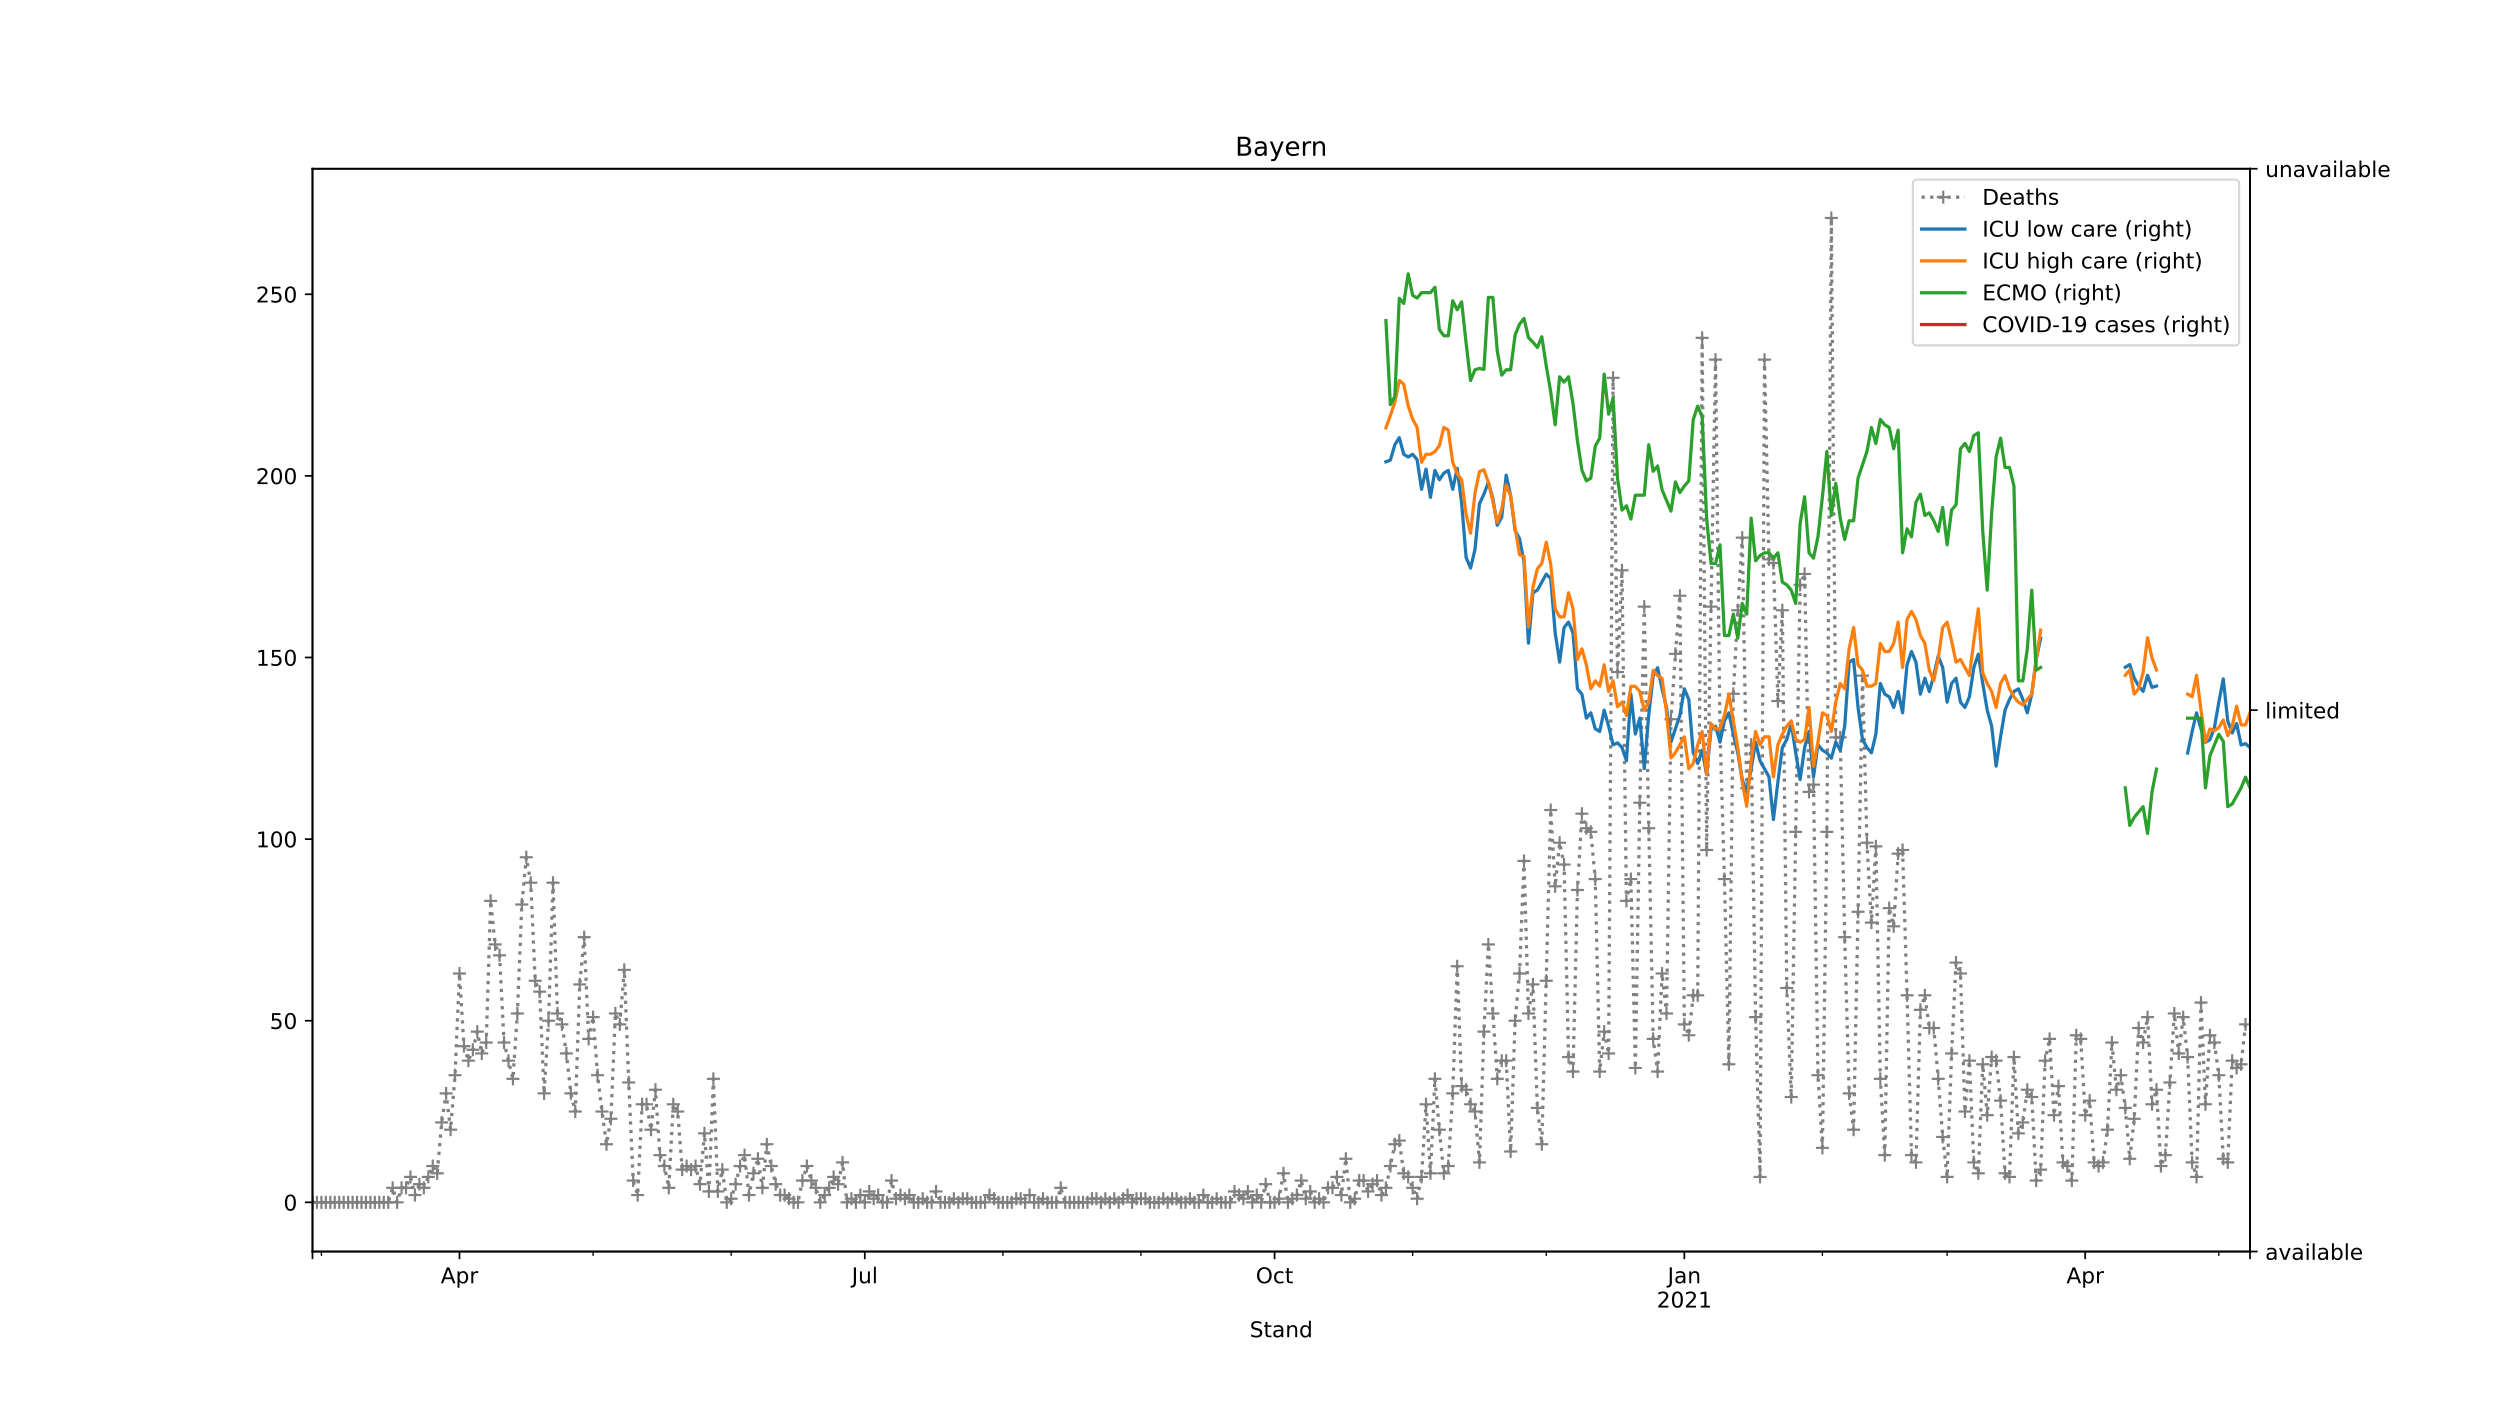 <?xml version="1.0" encoding="utf-8" standalone="no"?>
<!DOCTYPE svg PUBLIC "-//W3C//DTD SVG 1.1//EN"
  "http://www.w3.org/Graphics/SVG/1.1/DTD/svg11.dtd">
<!-- Created with matplotlib (https://matplotlib.org/) -->
<svg height="648pt" version="1.1" viewBox="0 0 1152 648" width="1152pt" xmlns="http://www.w3.org/2000/svg" xmlns:xlink="http://www.w3.org/1999/xlink">
 <defs>
  <style type="text/css">
*{stroke-linecap:butt;stroke-linejoin:round;}
  </style>
 </defs>
 <g id="figure_1">
  <g id="patch_1">
   <path d="M 0 648 
L 1152 648 
L 1152 0 
L 0 0 
z
" style="fill:#ffffff;"/>
  </g>
  <g id="axes_1">
   <g id="patch_2">
    <path d="M 144 576.72 
L 1036.8 576.72 
L 1036.8 77.76 
L 144 77.76 
z
" style="fill:#ffffff;"/>
   </g>
   <g id="matplotlib.axis_1">
    <g id="xtick_1">
     <g id="line2d_1">
      <defs>
       <path d="M 0 0 
L 0 3.5 
" id="m99b9c57660" style="stroke:#000000;stroke-width:0.8;"/>
      </defs>
      <g>
       <use style="stroke:#000000;stroke-width:0.8;" x="144" xlink:href="#m99b9c57660" y="576.72"/>
      </g>
     </g>
    </g>
    <g id="xtick_2">
     <g id="line2d_2">
      <g>
       <use style="stroke:#000000;stroke-width:0.8;" x="211.73" xlink:href="#m99b9c57660" y="576.72"/>
      </g>
     </g>
     <g id="text_1">
      <!-- Apr -->
      <defs>
       <path d="M 34.188 63.188 
L 20.797 26.906 
L 47.609 26.906 
z
M 28.609 72.906 
L 39.797 72.906 
L 67.578 0 
L 57.328 0 
L 50.688 18.703 
L 17.828 18.703 
L 11.188 0 
L 0.781 0 
z
" id="DejaVuSans-65"/>
       <path d="M 18.109 8.203 
L 18.109 -20.797 
L 9.078 -20.797 
L 9.078 54.688 
L 18.109 54.688 
L 18.109 46.391 
Q 20.953 51.266 25.266 53.625 
Q 29.594 56 35.594 56 
Q 45.562 56 51.781 48.094 
Q 58.016 40.188 58.016 27.297 
Q 58.016 14.406 51.781 6.484 
Q 45.562 -1.422 35.594 -1.422 
Q 29.594 -1.422 25.266 0.953 
Q 20.953 3.328 18.109 8.203 
z
M 48.688 27.297 
Q 48.688 37.203 44.609 42.844 
Q 40.531 48.484 33.406 48.484 
Q 26.266 48.484 22.188 42.844 
Q 18.109 37.203 18.109 27.297 
Q 18.109 17.391 22.188 11.75 
Q 26.266 6.109 33.406 6.109 
Q 40.531 6.109 44.609 11.75 
Q 48.688 17.391 48.688 27.297 
z
" id="DejaVuSans-112"/>
       <path d="M 41.109 46.297 
Q 39.594 47.172 37.812 47.578 
Q 36.031 48 33.891 48 
Q 26.266 48 22.188 43.047 
Q 18.109 38.094 18.109 28.812 
L 18.109 0 
L 9.078 0 
L 9.078 54.688 
L 18.109 54.688 
L 18.109 46.188 
Q 20.953 51.172 25.484 53.578 
Q 30.031 56 36.531 56 
Q 37.453 56 38.578 55.875 
Q 39.703 55.766 41.062 55.516 
z
" id="DejaVuSans-114"/>
      </defs>
      <g transform="translate(203.08 591.318)scale(0.1 -0.1)">
       <use xlink:href="#DejaVuSans-65"/>
       <use x="68.408" xlink:href="#DejaVuSans-112"/>
       <use x="131.885" xlink:href="#DejaVuSans-114"/>
      </g>
     </g>
    </g>
    <g id="xtick_3">
     <g id="line2d_3">
      <g>
       <use style="stroke:#000000;stroke-width:0.8;" x="398.499" xlink:href="#m99b9c57660" y="576.72"/>
      </g>
     </g>
     <g id="text_2">
      <!-- Jul -->
      <defs>
       <path d="M 9.812 72.906 
L 19.672 72.906 
L 19.672 5.078 
Q 19.672 -8.109 14.672 -14.062 
Q 9.672 -20.016 -1.422 -20.016 
L -5.172 -20.016 
L -5.172 -11.719 
L -2.094 -11.719 
Q 4.438 -11.719 7.125 -8.047 
Q 9.812 -4.391 9.812 5.078 
z
" id="DejaVuSans-74"/>
       <path d="M 8.5 21.578 
L 8.5 54.688 
L 17.484 54.688 
L 17.484 21.922 
Q 17.484 14.156 20.5 10.266 
Q 23.531 6.391 29.594 6.391 
Q 36.859 6.391 41.078 11.031 
Q 45.312 15.672 45.312 23.688 
L 45.312 54.688 
L 54.297 54.688 
L 54.297 0 
L 45.312 0 
L 45.312 8.406 
Q 42.047 3.422 37.719 1 
Q 33.406 -1.422 27.688 -1.422 
Q 18.266 -1.422 13.375 4.438 
Q 8.5 10.297 8.5 21.578 
z
M 31.109 56 
z
" id="DejaVuSans-117"/>
       <path d="M 9.422 75.984 
L 18.406 75.984 
L 18.406 0 
L 9.422 0 
z
" id="DejaVuSans-108"/>
      </defs>
      <g transform="translate(392.466 591.318)scale(0.1 -0.1)">
       <use xlink:href="#DejaVuSans-74"/>
       <use x="29.492" xlink:href="#DejaVuSans-117"/>
       <use x="92.871" xlink:href="#DejaVuSans-108"/>
      </g>
     </g>
    </g>
    <g id="xtick_4">
     <g id="line2d_4">
      <g>
       <use style="stroke:#000000;stroke-width:0.8;" x="587.321" xlink:href="#m99b9c57660" y="576.72"/>
      </g>
     </g>
     <g id="text_3">
      <!-- Oct -->
      <defs>
       <path d="M 39.406 66.219 
Q 28.656 66.219 22.328 58.203 
Q 16.016 50.203 16.016 36.375 
Q 16.016 22.609 22.328 14.594 
Q 28.656 6.594 39.406 6.594 
Q 50.141 6.594 56.422 14.594 
Q 62.703 22.609 62.703 36.375 
Q 62.703 50.203 56.422 58.203 
Q 50.141 66.219 39.406 66.219 
z
M 39.406 74.219 
Q 54.734 74.219 63.906 63.938 
Q 73.094 53.656 73.094 36.375 
Q 73.094 19.141 63.906 8.859 
Q 54.734 -1.422 39.406 -1.422 
Q 24.031 -1.422 14.812 8.828 
Q 5.609 19.094 5.609 36.375 
Q 5.609 53.656 14.812 63.938 
Q 24.031 74.219 39.406 74.219 
z
" id="DejaVuSans-79"/>
       <path d="M 48.781 52.594 
L 48.781 44.188 
Q 44.969 46.297 41.141 47.344 
Q 37.312 48.391 33.406 48.391 
Q 24.656 48.391 19.812 42.844 
Q 14.984 37.312 14.984 27.297 
Q 14.984 17.281 19.812 11.734 
Q 24.656 6.203 33.406 6.203 
Q 37.312 6.203 41.141 7.25 
Q 44.969 8.297 48.781 10.406 
L 48.781 2.094 
Q 45.016 0.344 40.984 -0.531 
Q 36.969 -1.422 32.422 -1.422 
Q 20.062 -1.422 12.781 6.344 
Q 5.516 14.109 5.516 27.297 
Q 5.516 40.672 12.859 48.328 
Q 20.219 56 33.016 56 
Q 37.156 56 41.109 55.141 
Q 45.062 54.297 48.781 52.594 
z
" id="DejaVuSans-99"/>
       <path d="M 18.312 70.219 
L 18.312 54.688 
L 36.812 54.688 
L 36.812 47.703 
L 18.312 47.703 
L 18.312 18.016 
Q 18.312 11.328 20.141 9.422 
Q 21.969 7.516 27.594 7.516 
L 36.812 7.516 
L 36.812 0 
L 27.594 0 
Q 17.188 0 13.234 3.875 
Q 9.281 7.766 9.281 18.016 
L 9.281 47.703 
L 2.688 47.703 
L 2.688 54.688 
L 9.281 54.688 
L 9.281 70.219 
z
" id="DejaVuSans-116"/>
      </defs>
      <g transform="translate(578.676 591.318)scale(0.1 -0.1)">
       <use xlink:href="#DejaVuSans-79"/>
       <use x="78.711" xlink:href="#DejaVuSans-99"/>
       <use x="133.691" xlink:href="#DejaVuSans-116"/>
      </g>
     </g>
    </g>
    <g id="xtick_5">
     <g id="line2d_5">
      <g>
       <use style="stroke:#000000;stroke-width:0.8;" x="776.143" xlink:href="#m99b9c57660" y="576.72"/>
      </g>
     </g>
     <g id="text_4">
      <!-- Jan -->
      <defs>
       <path d="M 34.281 27.484 
Q 23.391 27.484 19.188 25 
Q 14.984 22.516 14.984 16.5 
Q 14.984 11.719 18.141 8.906 
Q 21.297 6.109 26.703 6.109 
Q 34.188 6.109 38.703 11.406 
Q 43.219 16.703 43.219 25.484 
L 43.219 27.484 
z
M 52.203 31.203 
L 52.203 0 
L 43.219 0 
L 43.219 8.297 
Q 40.141 3.328 35.547 0.953 
Q 30.953 -1.422 24.312 -1.422 
Q 15.922 -1.422 10.953 3.297 
Q 6 8.016 6 15.922 
Q 6 25.141 12.172 29.828 
Q 18.359 34.516 30.609 34.516 
L 43.219 34.516 
L 43.219 35.406 
Q 43.219 41.609 39.141 45 
Q 35.062 48.391 27.688 48.391 
Q 23 48.391 18.547 47.266 
Q 14.109 46.141 10.016 43.891 
L 10.016 52.203 
Q 14.938 54.109 19.578 55.047 
Q 24.219 56 28.609 56 
Q 40.484 56 46.344 49.844 
Q 52.203 43.703 52.203 31.203 
z
" id="DejaVuSans-97"/>
       <path d="M 54.891 33.016 
L 54.891 0 
L 45.906 0 
L 45.906 32.719 
Q 45.906 40.484 42.875 44.328 
Q 39.844 48.188 33.797 48.188 
Q 26.516 48.188 22.312 43.547 
Q 18.109 38.922 18.109 30.906 
L 18.109 0 
L 9.078 0 
L 9.078 54.688 
L 18.109 54.688 
L 18.109 46.188 
Q 21.344 51.125 25.703 53.562 
Q 30.078 56 35.797 56 
Q 45.219 56 50.047 50.172 
Q 54.891 44.344 54.891 33.016 
z
" id="DejaVuSans-110"/>
      </defs>
      <g transform="translate(768.436 591.318)scale(0.1 -0.1)">
       <use xlink:href="#DejaVuSans-74"/>
       <use x="29.492" xlink:href="#DejaVuSans-97"/>
       <use x="90.771" xlink:href="#DejaVuSans-110"/>
      </g>
      <!-- 2021 -->
      <defs>
       <path d="M 19.188 8.297 
L 53.609 8.297 
L 53.609 0 
L 7.328 0 
L 7.328 8.297 
Q 12.938 14.109 22.625 23.891 
Q 32.328 33.688 34.812 36.531 
Q 39.547 41.844 41.422 45.531 
Q 43.312 49.219 43.312 52.781 
Q 43.312 58.594 39.234 62.25 
Q 35.156 65.922 28.609 65.922 
Q 23.969 65.922 18.812 64.312 
Q 13.672 62.703 7.812 59.422 
L 7.812 69.391 
Q 13.766 71.781 18.938 73 
Q 24.125 74.219 28.422 74.219 
Q 39.75 74.219 46.484 68.547 
Q 53.219 62.891 53.219 53.422 
Q 53.219 48.922 51.531 44.891 
Q 49.859 40.875 45.406 35.406 
Q 44.188 33.984 37.641 27.219 
Q 31.109 20.453 19.188 8.297 
z
" id="DejaVuSans-50"/>
       <path d="M 31.781 66.406 
Q 24.172 66.406 20.328 58.906 
Q 16.5 51.422 16.5 36.375 
Q 16.5 21.391 20.328 13.891 
Q 24.172 6.391 31.781 6.391 
Q 39.453 6.391 43.281 13.891 
Q 47.125 21.391 47.125 36.375 
Q 47.125 51.422 43.281 58.906 
Q 39.453 66.406 31.781 66.406 
z
M 31.781 74.219 
Q 44.047 74.219 50.516 64.516 
Q 56.984 54.828 56.984 36.375 
Q 56.984 17.969 50.516 8.266 
Q 44.047 -1.422 31.781 -1.422 
Q 19.531 -1.422 13.062 8.266 
Q 6.594 17.969 6.594 36.375 
Q 6.594 54.828 13.062 64.516 
Q 19.531 74.219 31.781 74.219 
z
" id="DejaVuSans-48"/>
       <path d="M 12.406 8.297 
L 28.516 8.297 
L 28.516 63.922 
L 10.984 60.406 
L 10.984 69.391 
L 28.422 72.906 
L 38.281 72.906 
L 38.281 8.297 
L 54.391 8.297 
L 54.391 0 
L 12.406 0 
z
" id="DejaVuSans-49"/>
      </defs>
      <g transform="translate(763.418 602.516)scale(0.1 -0.1)">
       <use xlink:href="#DejaVuSans-50"/>
       <use x="63.623" xlink:href="#DejaVuSans-48"/>
       <use x="127.246" xlink:href="#DejaVuSans-50"/>
       <use x="190.869" xlink:href="#DejaVuSans-49"/>
      </g>
     </g>
    </g>
    <g id="xtick_6">
     <g id="line2d_6">
      <g>
       <use style="stroke:#000000;stroke-width:0.8;" x="960.861" xlink:href="#m99b9c57660" y="576.72"/>
      </g>
     </g>
     <g id="text_5">
      <!-- Apr -->
      <g transform="translate(952.211 591.318)scale(0.1 -0.1)">
       <use xlink:href="#DejaVuSans-65"/>
       <use x="68.408" xlink:href="#DejaVuSans-112"/>
       <use x="131.885" xlink:href="#DejaVuSans-114"/>
      </g>
     </g>
    </g>
    <g id="xtick_7">
     <g id="line2d_7">
      <g>
       <use style="stroke:#000000;stroke-width:0.8;" x="1036.8" xlink:href="#m99b9c57660" y="576.72"/>
      </g>
     </g>
    </g>
    <g id="xtick_8">
     <g id="line2d_8">
      <defs>
       <path d="M 0 0 
L 0 2 
" id="mf76fe0f26c" style="stroke:#000000;stroke-width:0.6;"/>
      </defs>
      <g>
       <use style="stroke:#000000;stroke-width:0.6;" x="148.105" xlink:href="#mf76fe0f26c" y="576.72"/>
      </g>
     </g>
    </g>
    <g id="xtick_9">
     <g id="line2d_9">
      <g>
       <use style="stroke:#000000;stroke-width:0.6;" x="273.302" xlink:href="#mf76fe0f26c" y="576.72"/>
      </g>
     </g>
    </g>
    <g id="xtick_10">
     <g id="line2d_10">
      <g>
       <use style="stroke:#000000;stroke-width:0.6;" x="336.927" xlink:href="#mf76fe0f26c" y="576.72"/>
      </g>
     </g>
    </g>
    <g id="xtick_11">
     <g id="line2d_11">
      <g>
       <use style="stroke:#000000;stroke-width:0.6;" x="462.124" xlink:href="#mf76fe0f26c" y="576.72"/>
      </g>
     </g>
    </g>
    <g id="xtick_12">
     <g id="line2d_12">
      <g>
       <use style="stroke:#000000;stroke-width:0.6;" x="525.749" xlink:href="#mf76fe0f26c" y="576.72"/>
      </g>
     </g>
    </g>
    <g id="xtick_13">
     <g id="line2d_13">
      <g>
       <use style="stroke:#000000;stroke-width:0.6;" x="650.946" xlink:href="#mf76fe0f26c" y="576.72"/>
      </g>
     </g>
    </g>
    <g id="xtick_14">
     <g id="line2d_14">
      <g>
       <use style="stroke:#000000;stroke-width:0.6;" x="712.519" xlink:href="#mf76fe0f26c" y="576.72"/>
      </g>
     </g>
    </g>
    <g id="xtick_15">
     <g id="line2d_15">
      <g>
       <use style="stroke:#000000;stroke-width:0.6;" x="839.768" xlink:href="#mf76fe0f26c" y="576.72"/>
      </g>
     </g>
    </g>
    <g id="xtick_16">
     <g id="line2d_16">
      <g>
       <use style="stroke:#000000;stroke-width:0.6;" x="897.236" xlink:href="#mf76fe0f26c" y="576.72"/>
      </g>
     </g>
    </g>
    <g id="xtick_17">
     <g id="line2d_17">
      <g>
       <use style="stroke:#000000;stroke-width:0.6;" x="1022.433" xlink:href="#mf76fe0f26c" y="576.72"/>
      </g>
     </g>
    </g>
    <g id="text_6">
     <!-- Stand -->
     <defs>
      <path d="M 53.516 70.516 
L 53.516 60.891 
Q 47.906 63.578 42.922 64.891 
Q 37.938 66.219 33.297 66.219 
Q 25.25 66.219 20.875 63.094 
Q 16.5 59.969 16.5 54.203 
Q 16.5 49.359 19.406 46.891 
Q 22.312 44.438 30.422 42.922 
L 36.375 41.703 
Q 47.406 39.594 52.656 34.297 
Q 57.906 29 57.906 20.125 
Q 57.906 9.516 50.797 4.047 
Q 43.703 -1.422 29.984 -1.422 
Q 24.812 -1.422 18.969 -0.25 
Q 13.141 0.922 6.891 3.219 
L 6.891 13.375 
Q 12.891 10.016 18.656 8.297 
Q 24.422 6.594 29.984 6.594 
Q 38.422 6.594 43.016 9.906 
Q 47.609 13.234 47.609 19.391 
Q 47.609 24.75 44.312 27.781 
Q 41.016 30.812 33.5 32.328 
L 27.484 33.5 
Q 16.453 35.688 11.516 40.375 
Q 6.594 45.062 6.594 53.422 
Q 6.594 63.094 13.406 68.656 
Q 20.219 74.219 32.172 74.219 
Q 37.312 74.219 42.625 73.281 
Q 47.953 72.359 53.516 70.516 
z
" id="DejaVuSans-83"/>
      <path d="M 45.406 46.391 
L 45.406 75.984 
L 54.391 75.984 
L 54.391 0 
L 45.406 0 
L 45.406 8.203 
Q 42.578 3.328 38.25 0.953 
Q 33.938 -1.422 27.875 -1.422 
Q 17.969 -1.422 11.734 6.484 
Q 5.516 14.406 5.516 27.297 
Q 5.516 40.188 11.734 48.094 
Q 17.969 56 27.875 56 
Q 33.938 56 38.25 53.625 
Q 42.578 51.266 45.406 46.391 
z
M 14.797 27.297 
Q 14.797 17.391 18.875 11.75 
Q 22.953 6.109 30.078 6.109 
Q 37.203 6.109 41.297 11.75 
Q 45.406 17.391 45.406 27.297 
Q 45.406 37.203 41.297 42.844 
Q 37.203 48.484 30.078 48.484 
Q 22.953 48.484 18.875 42.844 
Q 14.797 37.203 14.797 27.297 
z
" id="DejaVuSans-100"/>
     </defs>
     <g transform="translate(575.859 616.194)scale(0.1 -0.1)">
      <use xlink:href="#DejaVuSans-83"/>
      <use x="63.477" xlink:href="#DejaVuSans-116"/>
      <use x="102.686" xlink:href="#DejaVuSans-97"/>
      <use x="163.965" xlink:href="#DejaVuSans-110"/>
      <use x="227.344" xlink:href="#DejaVuSans-100"/>
     </g>
    </g>
   </g>
   <g id="matplotlib.axis_2">
    <g id="ytick_1">
     <g id="line2d_18">
      <defs>
       <path d="M 0 0 
L -3.5 0 
" id="m531aed99a6" style="stroke:#000000;stroke-width:0.8;"/>
      </defs>
      <g>
       <use style="stroke:#000000;stroke-width:0.8;" x="144" xlink:href="#m531aed99a6" y="554.04"/>
      </g>
     </g>
     <g id="text_7">
      <!-- 0 -->
      <g transform="translate(130.637 557.839)scale(0.1 -0.1)">
       <use xlink:href="#DejaVuSans-48"/>
      </g>
     </g>
    </g>
    <g id="ytick_2">
     <g id="line2d_19">
      <g>
       <use style="stroke:#000000;stroke-width:0.8;" x="144" xlink:href="#m531aed99a6" y="470.35"/>
      </g>
     </g>
     <g id="text_8">
      <!-- 50 -->
      <defs>
       <path d="M 10.797 72.906 
L 49.516 72.906 
L 49.516 64.594 
L 19.828 64.594 
L 19.828 46.734 
Q 21.969 47.469 24.109 47.828 
Q 26.266 48.188 28.422 48.188 
Q 40.625 48.188 47.75 41.5 
Q 54.891 34.812 54.891 23.391 
Q 54.891 11.625 47.562 5.094 
Q 40.234 -1.422 26.906 -1.422 
Q 22.312 -1.422 17.547 -0.641 
Q 12.797 0.141 7.719 1.703 
L 7.719 11.625 
Q 12.109 9.234 16.797 8.062 
Q 21.484 6.891 26.703 6.891 
Q 35.156 6.891 40.078 11.328 
Q 45.016 15.766 45.016 23.391 
Q 45.016 31 40.078 35.438 
Q 35.156 39.891 26.703 39.891 
Q 22.75 39.891 18.812 39.016 
Q 14.891 38.141 10.797 36.281 
z
" id="DejaVuSans-53"/>
      </defs>
      <g transform="translate(124.275 474.149)scale(0.1 -0.1)">
       <use xlink:href="#DejaVuSans-53"/>
       <use x="63.623" xlink:href="#DejaVuSans-48"/>
      </g>
     </g>
    </g>
    <g id="ytick_3">
     <g id="line2d_20">
      <g>
       <use style="stroke:#000000;stroke-width:0.8;" x="144" xlink:href="#m531aed99a6" y="386.66"/>
      </g>
     </g>
     <g id="text_9">
      <!-- 100 -->
      <g transform="translate(117.912 390.459)scale(0.1 -0.1)">
       <use xlink:href="#DejaVuSans-49"/>
       <use x="63.623" xlink:href="#DejaVuSans-48"/>
       <use x="127.246" xlink:href="#DejaVuSans-48"/>
      </g>
     </g>
    </g>
    <g id="ytick_4">
     <g id="line2d_21">
      <g>
       <use style="stroke:#000000;stroke-width:0.8;" x="144" xlink:href="#m531aed99a6" y="302.97"/>
      </g>
     </g>
     <g id="text_10">
      <!-- 150 -->
      <g transform="translate(117.912 306.769)scale(0.1 -0.1)">
       <use xlink:href="#DejaVuSans-49"/>
       <use x="63.623" xlink:href="#DejaVuSans-53"/>
       <use x="127.246" xlink:href="#DejaVuSans-48"/>
      </g>
     </g>
    </g>
    <g id="ytick_5">
     <g id="line2d_22">
      <g>
       <use style="stroke:#000000;stroke-width:0.8;" x="144" xlink:href="#m531aed99a6" y="219.28"/>
      </g>
     </g>
     <g id="text_11">
      <!-- 200 -->
      <g transform="translate(117.912 223.079)scale(0.1 -0.1)">
       <use xlink:href="#DejaVuSans-50"/>
       <use x="63.623" xlink:href="#DejaVuSans-48"/>
       <use x="127.246" xlink:href="#DejaVuSans-48"/>
      </g>
     </g>
    </g>
    <g id="ytick_6">
     <g id="line2d_23">
      <g>
       <use style="stroke:#000000;stroke-width:0.8;" x="144" xlink:href="#m531aed99a6" y="135.59"/>
      </g>
     </g>
     <g id="text_12">
      <!-- 250 -->
      <g transform="translate(117.912 139.389)scale(0.1 -0.1)">
       <use xlink:href="#DejaVuSans-50"/>
       <use x="63.623" xlink:href="#DejaVuSans-53"/>
       <use x="127.246" xlink:href="#DejaVuSans-48"/>
      </g>
     </g>
    </g>
   </g>
   <g id="line2d_24">
    <path clip-path="url(#pa32838cf4d)" d="M 144 554.04 
L 178.891 554.04 
L 180.943 547.345 
L 182.996 554.04 
L 185.048 547.345 
L 187.101 547.345 
L 189.153 542.323 
L 191.206 550.692 
L 193.258 545.671 
L 195.31 547.345 
L 199.415 537.302 
L 201.468 540.65 
L 203.52 517.216 
L 205.572 503.826 
L 207.625 520.564 
L 209.677 495.457 
L 211.73 448.591 
L 213.782 482.067 
L 215.834 488.762 
L 217.887 483.74 
L 219.939 475.371 
L 221.992 485.414 
L 224.044 480.393 
L 226.097 415.115 
L 228.149 435.2 
L 230.201 440.222 
L 232.254 480.393 
L 236.359 497.131 
L 238.411 467.002 
L 240.463 416.788 
L 242.516 395.029 
L 244.568 406.746 
L 246.621 451.938 
L 248.673 456.96 
L 250.726 503.826 
L 252.778 470.35 
L 254.83 406.746 
L 256.883 467.002 
L 258.935 472.024 
L 260.988 485.414 
L 263.04 503.826 
L 265.092 512.195 
L 267.145 453.612 
L 269.197 431.853 
L 271.25 478.719 
L 273.302 468.676 
L 275.354 495.457 
L 277.407 512.195 
L 279.459 527.259 
L 281.512 515.543 
L 283.564 467.002 
L 285.617 472.024 
L 287.669 446.917 
L 289.721 498.805 
L 291.774 543.997 
L 293.826 550.692 
L 295.879 508.847 
L 297.931 508.847 
L 299.983 520.564 
L 302.036 502.152 
L 304.088 532.281 
L 306.141 537.302 
L 308.193 547.345 
L 310.246 508.847 
L 312.298 512.195 
L 314.35 538.976 
L 316.403 537.302 
L 318.455 538.976 
L 320.508 537.302 
L 322.56 545.671 
L 324.612 522.238 
L 326.665 549.019 
L 328.717 497.131 
L 330.77 549.019 
L 332.822 538.976 
L 334.874 554.04 
L 336.927 552.366 
L 338.979 545.671 
L 341.032 537.302 
L 343.084 532.281 
L 345.137 550.692 
L 347.189 540.65 
L 349.241 533.954 
L 351.294 547.345 
L 353.346 527.259 
L 355.399 537.302 
L 357.451 545.671 
L 359.503 550.692 
L 361.556 550.692 
L 365.661 554.04 
L 367.713 554.04 
L 369.766 543.997 
L 371.818 537.302 
L 373.87 543.997 
L 375.923 547.345 
L 377.975 554.04 
L 382.08 547.345 
L 384.132 542.323 
L 386.185 545.671 
L 388.237 535.628 
L 390.29 554.04 
L 392.342 552.366 
L 394.394 554.04 
L 396.447 550.692 
L 398.499 554.04 
L 400.552 549.019 
L 402.604 552.366 
L 404.657 550.692 
L 406.709 554.04 
L 408.761 554.04 
L 410.814 543.997 
L 412.866 552.366 
L 414.919 550.692 
L 416.971 552.366 
L 419.023 550.692 
L 421.076 554.04 
L 423.128 554.04 
L 425.181 552.366 
L 427.233 554.04 
L 429.286 554.04 
L 431.338 549.019 
L 433.39 554.04 
L 437.495 554.04 
L 439.548 552.366 
L 441.6 554.04 
L 443.652 552.366 
L 445.705 552.366 
L 447.757 554.04 
L 453.914 554.04 
L 455.967 550.692 
L 460.072 554.04 
L 466.229 554.04 
L 468.281 552.366 
L 470.334 552.366 
L 472.386 554.04 
L 474.439 550.692 
L 476.491 554.04 
L 478.543 554.04 
L 480.596 552.366 
L 482.648 554.04 
L 486.753 554.04 
L 488.806 547.345 
L 490.858 554.04 
L 501.12 554.04 
L 503.172 552.366 
L 505.225 552.366 
L 507.277 554.04 
L 509.33 552.366 
L 511.382 554.04 
L 513.434 552.366 
L 515.487 554.04 
L 519.592 550.692 
L 521.644 554.04 
L 523.697 552.366 
L 527.801 552.366 
L 529.854 554.04 
L 533.959 554.04 
L 536.011 552.366 
L 538.063 554.04 
L 540.116 552.366 
L 542.168 552.366 
L 544.221 554.04 
L 546.273 554.04 
L 548.326 552.366 
L 550.378 554.04 
L 552.43 554.04 
L 554.483 550.692 
L 556.535 554.04 
L 558.588 554.04 
L 560.64 552.366 
L 562.692 554.04 
L 566.797 554.04 
L 568.85 549.019 
L 572.954 552.366 
L 575.007 549.019 
L 577.059 554.04 
L 579.112 550.692 
L 581.164 554.04 
L 583.217 545.671 
L 585.269 554.04 
L 587.321 554.04 
L 589.374 552.366 
L 591.426 540.65 
L 593.479 554.04 
L 597.583 550.692 
L 599.636 543.997 
L 601.688 552.366 
L 603.741 549.019 
L 605.793 554.04 
L 607.846 552.366 
L 609.898 554.04 
L 611.95 547.345 
L 614.003 547.345 
L 616.055 542.323 
L 618.108 550.692 
L 620.16 533.954 
L 622.212 554.04 
L 624.265 552.366 
L 626.317 543.997 
L 628.37 543.997 
L 630.422 549.019 
L 632.474 545.671 
L 634.527 543.997 
L 636.579 550.692 
L 638.632 547.345 
L 642.737 527.259 
L 644.789 525.585 
L 646.841 540.65 
L 648.894 542.323 
L 652.999 552.366 
L 655.051 542.323 
L 657.103 508.847 
L 659.156 540.65 
L 661.208 497.131 
L 663.261 520.564 
L 665.313 540.65 
L 667.366 537.302 
L 669.418 503.826 
L 671.47 445.243 
L 673.523 500.478 
L 675.575 502.152 
L 677.628 508.847 
L 679.68 512.195 
L 681.732 535.628 
L 683.785 475.371 
L 685.837 435.2 
L 689.942 497.131 
L 691.994 488.762 
L 694.047 488.762 
L 696.099 530.607 
L 698.152 470.35 
L 700.204 448.591 
L 702.257 396.703 
L 704.309 467.002 
L 706.361 453.612 
L 708.414 510.521 
L 710.466 527.259 
L 714.571 373.27 
L 716.623 408.419 
L 718.676 388.334 
L 720.728 398.377 
L 722.781 487.088 
L 724.833 493.783 
L 726.886 410.093 
L 728.938 374.943 
L 730.99 381.639 
L 733.043 383.312 
L 735.095 405.072 
L 737.148 493.783 
L 739.2 475.371 
L 741.252 485.414 
L 743.305 174.087 
L 745.357 309.665 
L 747.41 262.799 
L 749.462 415.115 
L 751.514 405.072 
L 753.567 492.109 
L 755.619 369.922 
L 757.672 279.537 
L 761.777 478.719 
L 763.829 493.783 
L 765.881 448.591 
L 767.934 467.002 
L 769.986 331.425 
L 772.039 301.296 
L 774.091 274.515 
L 776.143 472.024 
L 778.196 477.045 
L 780.248 458.633 
L 782.301 458.633 
L 784.353 155.675 
L 786.406 391.681 
L 790.51 165.718 
L 792.563 336.446 
L 794.615 405.072 
L 796.668 490.436 
L 798.72 319.708 
L 800.772 281.21 
L 802.825 247.734 
L 804.877 363.227 
L 806.93 343.141 
L 808.982 468.676 
L 811.034 542.323 
L 813.087 165.718 
L 815.139 257.777 
L 817.192 259.451 
L 819.244 323.055 
L 821.297 281.21 
L 823.349 455.286 
L 825.401 505.5 
L 827.454 383.312 
L 829.506 269.494 
L 831.559 264.472 
L 833.611 364.901 
L 835.663 361.553 
L 837.716 495.457 
L 839.768 528.933 
L 841.821 383.312 
L 843.873 100.44 
L 845.926 339.794 
L 847.978 339.794 
L 850.03 431.853 
L 852.083 503.826 
L 854.135 520.564 
L 856.188 420.136 
L 858.24 311.339 
L 860.292 388.334 
L 862.345 425.157 
L 864.397 390.008 
L 866.45 497.131 
L 868.502 532.281 
L 870.554 418.462 
L 872.607 426.831 
L 874.659 393.355 
L 876.712 391.681 
L 878.764 458.633 
L 880.817 532.281 
L 882.869 535.628 
L 884.921 465.329 
L 886.974 458.633 
L 889.026 473.698 
L 891.079 473.698 
L 893.131 497.131 
L 895.183 523.912 
L 897.236 542.323 
L 899.288 485.414 
L 901.341 443.569 
L 903.393 448.591 
L 905.446 512.195 
L 907.498 488.762 
L 909.55 535.628 
L 911.603 540.65 
L 913.655 490.436 
L 915.708 513.869 
L 917.76 487.088 
L 919.812 488.762 
L 921.865 507.174 
L 923.917 540.65 
L 925.97 542.323 
L 928.022 487.088 
L 930.074 522.238 
L 932.127 517.216 
L 934.179 502.152 
L 936.232 505.5 
L 938.284 543.997 
L 940.337 538.976 
L 942.389 488.762 
L 944.441 478.719 
L 946.494 513.869 
L 948.546 500.478 
L 950.599 535.628 
L 952.651 537.302 
L 954.703 543.997 
L 956.756 477.045 
L 958.808 478.719 
L 960.861 513.869 
L 962.913 507.174 
L 964.966 535.628 
L 967.018 537.302 
L 969.07 535.628 
L 971.123 520.564 
L 973.175 480.393 
L 975.228 502.152 
L 977.28 495.457 
L 979.332 510.521 
L 981.385 533.954 
L 983.437 515.543 
L 985.49 473.698 
L 987.542 480.393 
L 989.594 468.676 
L 991.647 508.847 
L 993.699 502.152 
L 995.752 537.302 
L 997.804 532.281 
L 1001.909 467.002 
L 1003.961 485.414 
L 1006.014 468.676 
L 1008.066 487.088 
L 1010.119 535.628 
L 1012.171 542.323 
L 1014.223 461.981 
L 1016.276 508.847 
L 1018.328 477.045 
L 1020.381 480.393 
L 1022.433 495.457 
L 1024.486 533.954 
L 1026.538 535.628 
L 1028.59 488.762 
L 1030.643 492.109 
L 1032.695 490.436 
L 1034.748 472.024 
L 1034.748 472.024 
" style="fill:none;stroke:#808080;stroke-dasharray:1.5,2.475;stroke-dashoffset:0;stroke-width:1.5;"/>
    <defs>
     <path d="M -3 0 
L 3 0 
M 0 3 
L 0 -3 
" id="ma12073bc16" style="stroke:#808080;"/>
    </defs>
    <g clip-path="url(#pa32838cf4d)">
     <use style="fill:#808080;stroke:#808080;" x="144" xlink:href="#ma12073bc16" y="554.04"/>
     <use style="fill:#808080;stroke:#808080;" x="146.052" xlink:href="#ma12073bc16" y="554.04"/>
     <use style="fill:#808080;stroke:#808080;" x="148.105" xlink:href="#ma12073bc16" y="554.04"/>
     <use style="fill:#808080;stroke:#808080;" x="150.157" xlink:href="#ma12073bc16" y="554.04"/>
     <use style="fill:#808080;stroke:#808080;" x="152.21" xlink:href="#ma12073bc16" y="554.04"/>
     <use style="fill:#808080;stroke:#808080;" x="154.262" xlink:href="#ma12073bc16" y="554.04"/>
     <use style="fill:#808080;stroke:#808080;" x="156.314" xlink:href="#ma12073bc16" y="554.04"/>
     <use style="fill:#808080;stroke:#808080;" x="158.367" xlink:href="#ma12073bc16" y="554.04"/>
     <use style="fill:#808080;stroke:#808080;" x="160.419" xlink:href="#ma12073bc16" y="554.04"/>
     <use style="fill:#808080;stroke:#808080;" x="162.472" xlink:href="#ma12073bc16" y="554.04"/>
     <use style="fill:#808080;stroke:#808080;" x="164.524" xlink:href="#ma12073bc16" y="554.04"/>
     <use style="fill:#808080;stroke:#808080;" x="166.577" xlink:href="#ma12073bc16" y="554.04"/>
     <use style="fill:#808080;stroke:#808080;" x="168.629" xlink:href="#ma12073bc16" y="554.04"/>
     <use style="fill:#808080;stroke:#808080;" x="170.681" xlink:href="#ma12073bc16" y="554.04"/>
     <use style="fill:#808080;stroke:#808080;" x="172.734" xlink:href="#ma12073bc16" y="554.04"/>
     <use style="fill:#808080;stroke:#808080;" x="174.786" xlink:href="#ma12073bc16" y="554.04"/>
     <use style="fill:#808080;stroke:#808080;" x="176.839" xlink:href="#ma12073bc16" y="554.04"/>
     <use style="fill:#808080;stroke:#808080;" x="178.891" xlink:href="#ma12073bc16" y="554.04"/>
     <use style="fill:#808080;stroke:#808080;" x="180.943" xlink:href="#ma12073bc16" y="547.345"/>
     <use style="fill:#808080;stroke:#808080;" x="182.996" xlink:href="#ma12073bc16" y="554.04"/>
     <use style="fill:#808080;stroke:#808080;" x="185.048" xlink:href="#ma12073bc16" y="547.345"/>
     <use style="fill:#808080;stroke:#808080;" x="187.101" xlink:href="#ma12073bc16" y="547.345"/>
     <use style="fill:#808080;stroke:#808080;" x="189.153" xlink:href="#ma12073bc16" y="542.323"/>
     <use style="fill:#808080;stroke:#808080;" x="191.206" xlink:href="#ma12073bc16" y="550.692"/>
     <use style="fill:#808080;stroke:#808080;" x="193.258" xlink:href="#ma12073bc16" y="545.671"/>
     <use style="fill:#808080;stroke:#808080;" x="195.31" xlink:href="#ma12073bc16" y="547.345"/>
     <use style="fill:#808080;stroke:#808080;" x="197.363" xlink:href="#ma12073bc16" y="542.323"/>
     <use style="fill:#808080;stroke:#808080;" x="199.415" xlink:href="#ma12073bc16" y="537.302"/>
     <use style="fill:#808080;stroke:#808080;" x="201.468" xlink:href="#ma12073bc16" y="540.65"/>
     <use style="fill:#808080;stroke:#808080;" x="203.52" xlink:href="#ma12073bc16" y="517.216"/>
     <use style="fill:#808080;stroke:#808080;" x="205.572" xlink:href="#ma12073bc16" y="503.826"/>
     <use style="fill:#808080;stroke:#808080;" x="207.625" xlink:href="#ma12073bc16" y="520.564"/>
     <use style="fill:#808080;stroke:#808080;" x="209.677" xlink:href="#ma12073bc16" y="495.457"/>
     <use style="fill:#808080;stroke:#808080;" x="211.73" xlink:href="#ma12073bc16" y="448.591"/>
     <use style="fill:#808080;stroke:#808080;" x="213.782" xlink:href="#ma12073bc16" y="482.067"/>
     <use style="fill:#808080;stroke:#808080;" x="215.834" xlink:href="#ma12073bc16" y="488.762"/>
     <use style="fill:#808080;stroke:#808080;" x="217.887" xlink:href="#ma12073bc16" y="483.74"/>
     <use style="fill:#808080;stroke:#808080;" x="219.939" xlink:href="#ma12073bc16" y="475.371"/>
     <use style="fill:#808080;stroke:#808080;" x="221.992" xlink:href="#ma12073bc16" y="485.414"/>
     <use style="fill:#808080;stroke:#808080;" x="224.044" xlink:href="#ma12073bc16" y="480.393"/>
     <use style="fill:#808080;stroke:#808080;" x="226.097" xlink:href="#ma12073bc16" y="415.115"/>
     <use style="fill:#808080;stroke:#808080;" x="228.149" xlink:href="#ma12073bc16" y="435.2"/>
     <use style="fill:#808080;stroke:#808080;" x="230.201" xlink:href="#ma12073bc16" y="440.222"/>
     <use style="fill:#808080;stroke:#808080;" x="232.254" xlink:href="#ma12073bc16" y="480.393"/>
     <use style="fill:#808080;stroke:#808080;" x="234.306" xlink:href="#ma12073bc16" y="488.762"/>
     <use style="fill:#808080;stroke:#808080;" x="236.359" xlink:href="#ma12073bc16" y="497.131"/>
     <use style="fill:#808080;stroke:#808080;" x="238.411" xlink:href="#ma12073bc16" y="467.002"/>
     <use style="fill:#808080;stroke:#808080;" x="240.463" xlink:href="#ma12073bc16" y="416.788"/>
     <use style="fill:#808080;stroke:#808080;" x="242.516" xlink:href="#ma12073bc16" y="395.029"/>
     <use style="fill:#808080;stroke:#808080;" x="244.568" xlink:href="#ma12073bc16" y="406.746"/>
     <use style="fill:#808080;stroke:#808080;" x="246.621" xlink:href="#ma12073bc16" y="451.938"/>
     <use style="fill:#808080;stroke:#808080;" x="248.673" xlink:href="#ma12073bc16" y="456.96"/>
     <use style="fill:#808080;stroke:#808080;" x="250.726" xlink:href="#ma12073bc16" y="503.826"/>
     <use style="fill:#808080;stroke:#808080;" x="252.778" xlink:href="#ma12073bc16" y="470.35"/>
     <use style="fill:#808080;stroke:#808080;" x="254.83" xlink:href="#ma12073bc16" y="406.746"/>
     <use style="fill:#808080;stroke:#808080;" x="256.883" xlink:href="#ma12073bc16" y="467.002"/>
     <use style="fill:#808080;stroke:#808080;" x="258.935" xlink:href="#ma12073bc16" y="472.024"/>
     <use style="fill:#808080;stroke:#808080;" x="260.988" xlink:href="#ma12073bc16" y="485.414"/>
     <use style="fill:#808080;stroke:#808080;" x="263.04" xlink:href="#ma12073bc16" y="503.826"/>
     <use style="fill:#808080;stroke:#808080;" x="265.092" xlink:href="#ma12073bc16" y="512.195"/>
     <use style="fill:#808080;stroke:#808080;" x="267.145" xlink:href="#ma12073bc16" y="453.612"/>
     <use style="fill:#808080;stroke:#808080;" x="269.197" xlink:href="#ma12073bc16" y="431.853"/>
     <use style="fill:#808080;stroke:#808080;" x="271.25" xlink:href="#ma12073bc16" y="478.719"/>
     <use style="fill:#808080;stroke:#808080;" x="273.302" xlink:href="#ma12073bc16" y="468.676"/>
     <use style="fill:#808080;stroke:#808080;" x="275.354" xlink:href="#ma12073bc16" y="495.457"/>
     <use style="fill:#808080;stroke:#808080;" x="277.407" xlink:href="#ma12073bc16" y="512.195"/>
     <use style="fill:#808080;stroke:#808080;" x="279.459" xlink:href="#ma12073bc16" y="527.259"/>
     <use style="fill:#808080;stroke:#808080;" x="281.512" xlink:href="#ma12073bc16" y="515.543"/>
     <use style="fill:#808080;stroke:#808080;" x="283.564" xlink:href="#ma12073bc16" y="467.002"/>
     <use style="fill:#808080;stroke:#808080;" x="285.617" xlink:href="#ma12073bc16" y="472.024"/>
     <use style="fill:#808080;stroke:#808080;" x="287.669" xlink:href="#ma12073bc16" y="446.917"/>
     <use style="fill:#808080;stroke:#808080;" x="289.721" xlink:href="#ma12073bc16" y="498.805"/>
     <use style="fill:#808080;stroke:#808080;" x="291.774" xlink:href="#ma12073bc16" y="543.997"/>
     <use style="fill:#808080;stroke:#808080;" x="293.826" xlink:href="#ma12073bc16" y="550.692"/>
     <use style="fill:#808080;stroke:#808080;" x="295.879" xlink:href="#ma12073bc16" y="508.847"/>
     <use style="fill:#808080;stroke:#808080;" x="297.931" xlink:href="#ma12073bc16" y="508.847"/>
     <use style="fill:#808080;stroke:#808080;" x="299.983" xlink:href="#ma12073bc16" y="520.564"/>
     <use style="fill:#808080;stroke:#808080;" x="302.036" xlink:href="#ma12073bc16" y="502.152"/>
     <use style="fill:#808080;stroke:#808080;" x="304.088" xlink:href="#ma12073bc16" y="532.281"/>
     <use style="fill:#808080;stroke:#808080;" x="306.141" xlink:href="#ma12073bc16" y="537.302"/>
     <use style="fill:#808080;stroke:#808080;" x="308.193" xlink:href="#ma12073bc16" y="547.345"/>
     <use style="fill:#808080;stroke:#808080;" x="310.246" xlink:href="#ma12073bc16" y="508.847"/>
     <use style="fill:#808080;stroke:#808080;" x="312.298" xlink:href="#ma12073bc16" y="512.195"/>
     <use style="fill:#808080;stroke:#808080;" x="314.35" xlink:href="#ma12073bc16" y="538.976"/>
     <use style="fill:#808080;stroke:#808080;" x="316.403" xlink:href="#ma12073bc16" y="537.302"/>
     <use style="fill:#808080;stroke:#808080;" x="318.455" xlink:href="#ma12073bc16" y="538.976"/>
     <use style="fill:#808080;stroke:#808080;" x="320.508" xlink:href="#ma12073bc16" y="537.302"/>
     <use style="fill:#808080;stroke:#808080;" x="322.56" xlink:href="#ma12073bc16" y="545.671"/>
     <use style="fill:#808080;stroke:#808080;" x="324.612" xlink:href="#ma12073bc16" y="522.238"/>
     <use style="fill:#808080;stroke:#808080;" x="326.665" xlink:href="#ma12073bc16" y="549.019"/>
     <use style="fill:#808080;stroke:#808080;" x="328.717" xlink:href="#ma12073bc16" y="497.131"/>
     <use style="fill:#808080;stroke:#808080;" x="330.77" xlink:href="#ma12073bc16" y="549.019"/>
     <use style="fill:#808080;stroke:#808080;" x="332.822" xlink:href="#ma12073bc16" y="538.976"/>
     <use style="fill:#808080;stroke:#808080;" x="334.874" xlink:href="#ma12073bc16" y="554.04"/>
     <use style="fill:#808080;stroke:#808080;" x="336.927" xlink:href="#ma12073bc16" y="552.366"/>
     <use style="fill:#808080;stroke:#808080;" x="338.979" xlink:href="#ma12073bc16" y="545.671"/>
     <use style="fill:#808080;stroke:#808080;" x="341.032" xlink:href="#ma12073bc16" y="537.302"/>
     <use style="fill:#808080;stroke:#808080;" x="343.084" xlink:href="#ma12073bc16" y="532.281"/>
     <use style="fill:#808080;stroke:#808080;" x="345.137" xlink:href="#ma12073bc16" y="550.692"/>
     <use style="fill:#808080;stroke:#808080;" x="347.189" xlink:href="#ma12073bc16" y="540.65"/>
     <use style="fill:#808080;stroke:#808080;" x="349.241" xlink:href="#ma12073bc16" y="533.954"/>
     <use style="fill:#808080;stroke:#808080;" x="351.294" xlink:href="#ma12073bc16" y="547.345"/>
     <use style="fill:#808080;stroke:#808080;" x="353.346" xlink:href="#ma12073bc16" y="527.259"/>
     <use style="fill:#808080;stroke:#808080;" x="355.399" xlink:href="#ma12073bc16" y="537.302"/>
     <use style="fill:#808080;stroke:#808080;" x="357.451" xlink:href="#ma12073bc16" y="545.671"/>
     <use style="fill:#808080;stroke:#808080;" x="359.503" xlink:href="#ma12073bc16" y="550.692"/>
     <use style="fill:#808080;stroke:#808080;" x="361.556" xlink:href="#ma12073bc16" y="550.692"/>
     <use style="fill:#808080;stroke:#808080;" x="363.608" xlink:href="#ma12073bc16" y="552.366"/>
     <use style="fill:#808080;stroke:#808080;" x="365.661" xlink:href="#ma12073bc16" y="554.04"/>
     <use style="fill:#808080;stroke:#808080;" x="367.713" xlink:href="#ma12073bc16" y="554.04"/>
     <use style="fill:#808080;stroke:#808080;" x="369.766" xlink:href="#ma12073bc16" y="543.997"/>
     <use style="fill:#808080;stroke:#808080;" x="371.818" xlink:href="#ma12073bc16" y="537.302"/>
     <use style="fill:#808080;stroke:#808080;" x="373.87" xlink:href="#ma12073bc16" y="543.997"/>
     <use style="fill:#808080;stroke:#808080;" x="375.923" xlink:href="#ma12073bc16" y="547.345"/>
     <use style="fill:#808080;stroke:#808080;" x="377.975" xlink:href="#ma12073bc16" y="554.04"/>
     <use style="fill:#808080;stroke:#808080;" x="380.028" xlink:href="#ma12073bc16" y="550.692"/>
     <use style="fill:#808080;stroke:#808080;" x="382.08" xlink:href="#ma12073bc16" y="547.345"/>
     <use style="fill:#808080;stroke:#808080;" x="384.132" xlink:href="#ma12073bc16" y="542.323"/>
     <use style="fill:#808080;stroke:#808080;" x="386.185" xlink:href="#ma12073bc16" y="545.671"/>
     <use style="fill:#808080;stroke:#808080;" x="388.237" xlink:href="#ma12073bc16" y="535.628"/>
     <use style="fill:#808080;stroke:#808080;" x="390.29" xlink:href="#ma12073bc16" y="554.04"/>
     <use style="fill:#808080;stroke:#808080;" x="392.342" xlink:href="#ma12073bc16" y="552.366"/>
     <use style="fill:#808080;stroke:#808080;" x="394.394" xlink:href="#ma12073bc16" y="554.04"/>
     <use style="fill:#808080;stroke:#808080;" x="396.447" xlink:href="#ma12073bc16" y="550.692"/>
     <use style="fill:#808080;stroke:#808080;" x="398.499" xlink:href="#ma12073bc16" y="554.04"/>
     <use style="fill:#808080;stroke:#808080;" x="400.552" xlink:href="#ma12073bc16" y="549.019"/>
     <use style="fill:#808080;stroke:#808080;" x="402.604" xlink:href="#ma12073bc16" y="552.366"/>
     <use style="fill:#808080;stroke:#808080;" x="404.657" xlink:href="#ma12073bc16" y="550.692"/>
     <use style="fill:#808080;stroke:#808080;" x="406.709" xlink:href="#ma12073bc16" y="554.04"/>
     <use style="fill:#808080;stroke:#808080;" x="408.761" xlink:href="#ma12073bc16" y="554.04"/>
     <use style="fill:#808080;stroke:#808080;" x="410.814" xlink:href="#ma12073bc16" y="543.997"/>
     <use style="fill:#808080;stroke:#808080;" x="412.866" xlink:href="#ma12073bc16" y="552.366"/>
     <use style="fill:#808080;stroke:#808080;" x="414.919" xlink:href="#ma12073bc16" y="550.692"/>
     <use style="fill:#808080;stroke:#808080;" x="416.971" xlink:href="#ma12073bc16" y="552.366"/>
     <use style="fill:#808080;stroke:#808080;" x="419.023" xlink:href="#ma12073bc16" y="550.692"/>
     <use style="fill:#808080;stroke:#808080;" x="421.076" xlink:href="#ma12073bc16" y="554.04"/>
     <use style="fill:#808080;stroke:#808080;" x="423.128" xlink:href="#ma12073bc16" y="554.04"/>
     <use style="fill:#808080;stroke:#808080;" x="425.181" xlink:href="#ma12073bc16" y="552.366"/>
     <use style="fill:#808080;stroke:#808080;" x="427.233" xlink:href="#ma12073bc16" y="554.04"/>
     <use style="fill:#808080;stroke:#808080;" x="429.286" xlink:href="#ma12073bc16" y="554.04"/>
     <use style="fill:#808080;stroke:#808080;" x="431.338" xlink:href="#ma12073bc16" y="549.019"/>
     <use style="fill:#808080;stroke:#808080;" x="433.39" xlink:href="#ma12073bc16" y="554.04"/>
     <use style="fill:#808080;stroke:#808080;" x="435.443" xlink:href="#ma12073bc16" y="554.04"/>
     <use style="fill:#808080;stroke:#808080;" x="437.495" xlink:href="#ma12073bc16" y="554.04"/>
     <use style="fill:#808080;stroke:#808080;" x="439.548" xlink:href="#ma12073bc16" y="552.366"/>
     <use style="fill:#808080;stroke:#808080;" x="441.6" xlink:href="#ma12073bc16" y="554.04"/>
     <use style="fill:#808080;stroke:#808080;" x="443.652" xlink:href="#ma12073bc16" y="552.366"/>
     <use style="fill:#808080;stroke:#808080;" x="445.705" xlink:href="#ma12073bc16" y="552.366"/>
     <use style="fill:#808080;stroke:#808080;" x="447.757" xlink:href="#ma12073bc16" y="554.04"/>
     <use style="fill:#808080;stroke:#808080;" x="449.81" xlink:href="#ma12073bc16" y="554.04"/>
     <use style="fill:#808080;stroke:#808080;" x="451.862" xlink:href="#ma12073bc16" y="554.04"/>
     <use style="fill:#808080;stroke:#808080;" x="453.914" xlink:href="#ma12073bc16" y="554.04"/>
     <use style="fill:#808080;stroke:#808080;" x="455.967" xlink:href="#ma12073bc16" y="550.692"/>
     <use style="fill:#808080;stroke:#808080;" x="458.019" xlink:href="#ma12073bc16" y="552.366"/>
     <use style="fill:#808080;stroke:#808080;" x="460.072" xlink:href="#ma12073bc16" y="554.04"/>
     <use style="fill:#808080;stroke:#808080;" x="462.124" xlink:href="#ma12073bc16" y="554.04"/>
     <use style="fill:#808080;stroke:#808080;" x="464.177" xlink:href="#ma12073bc16" y="554.04"/>
     <use style="fill:#808080;stroke:#808080;" x="466.229" xlink:href="#ma12073bc16" y="554.04"/>
     <use style="fill:#808080;stroke:#808080;" x="468.281" xlink:href="#ma12073bc16" y="552.366"/>
     <use style="fill:#808080;stroke:#808080;" x="470.334" xlink:href="#ma12073bc16" y="552.366"/>
     <use style="fill:#808080;stroke:#808080;" x="472.386" xlink:href="#ma12073bc16" y="554.04"/>
     <use style="fill:#808080;stroke:#808080;" x="474.439" xlink:href="#ma12073bc16" y="550.692"/>
     <use style="fill:#808080;stroke:#808080;" x="476.491" xlink:href="#ma12073bc16" y="554.04"/>
     <use style="fill:#808080;stroke:#808080;" x="478.543" xlink:href="#ma12073bc16" y="554.04"/>
     <use style="fill:#808080;stroke:#808080;" x="480.596" xlink:href="#ma12073bc16" y="552.366"/>
     <use style="fill:#808080;stroke:#808080;" x="482.648" xlink:href="#ma12073bc16" y="554.04"/>
     <use style="fill:#808080;stroke:#808080;" x="484.701" xlink:href="#ma12073bc16" y="554.04"/>
     <use style="fill:#808080;stroke:#808080;" x="486.753" xlink:href="#ma12073bc16" y="554.04"/>
     <use style="fill:#808080;stroke:#808080;" x="488.806" xlink:href="#ma12073bc16" y="547.345"/>
     <use style="fill:#808080;stroke:#808080;" x="490.858" xlink:href="#ma12073bc16" y="554.04"/>
     <use style="fill:#808080;stroke:#808080;" x="492.91" xlink:href="#ma12073bc16" y="554.04"/>
     <use style="fill:#808080;stroke:#808080;" x="494.963" xlink:href="#ma12073bc16" y="554.04"/>
     <use style="fill:#808080;stroke:#808080;" x="497.015" xlink:href="#ma12073bc16" y="554.04"/>
     <use style="fill:#808080;stroke:#808080;" x="499.068" xlink:href="#ma12073bc16" y="554.04"/>
     <use style="fill:#808080;stroke:#808080;" x="501.12" xlink:href="#ma12073bc16" y="554.04"/>
     <use style="fill:#808080;stroke:#808080;" x="503.172" xlink:href="#ma12073bc16" y="552.366"/>
     <use style="fill:#808080;stroke:#808080;" x="505.225" xlink:href="#ma12073bc16" y="552.366"/>
     <use style="fill:#808080;stroke:#808080;" x="507.277" xlink:href="#ma12073bc16" y="554.04"/>
     <use style="fill:#808080;stroke:#808080;" x="509.33" xlink:href="#ma12073bc16" y="552.366"/>
     <use style="fill:#808080;stroke:#808080;" x="511.382" xlink:href="#ma12073bc16" y="554.04"/>
     <use style="fill:#808080;stroke:#808080;" x="513.434" xlink:href="#ma12073bc16" y="552.366"/>
     <use style="fill:#808080;stroke:#808080;" x="515.487" xlink:href="#ma12073bc16" y="554.04"/>
     <use style="fill:#808080;stroke:#808080;" x="517.539" xlink:href="#ma12073bc16" y="552.366"/>
     <use style="fill:#808080;stroke:#808080;" x="519.592" xlink:href="#ma12073bc16" y="550.692"/>
     <use style="fill:#808080;stroke:#808080;" x="521.644" xlink:href="#ma12073bc16" y="554.04"/>
     <use style="fill:#808080;stroke:#808080;" x="523.697" xlink:href="#ma12073bc16" y="552.366"/>
     <use style="fill:#808080;stroke:#808080;" x="525.749" xlink:href="#ma12073bc16" y="552.366"/>
     <use style="fill:#808080;stroke:#808080;" x="527.801" xlink:href="#ma12073bc16" y="552.366"/>
     <use style="fill:#808080;stroke:#808080;" x="529.854" xlink:href="#ma12073bc16" y="554.04"/>
     <use style="fill:#808080;stroke:#808080;" x="531.906" xlink:href="#ma12073bc16" y="554.04"/>
     <use style="fill:#808080;stroke:#808080;" x="533.959" xlink:href="#ma12073bc16" y="554.04"/>
     <use style="fill:#808080;stroke:#808080;" x="536.011" xlink:href="#ma12073bc16" y="552.366"/>
     <use style="fill:#808080;stroke:#808080;" x="538.063" xlink:href="#ma12073bc16" y="554.04"/>
     <use style="fill:#808080;stroke:#808080;" x="540.116" xlink:href="#ma12073bc16" y="552.366"/>
     <use style="fill:#808080;stroke:#808080;" x="542.168" xlink:href="#ma12073bc16" y="552.366"/>
     <use style="fill:#808080;stroke:#808080;" x="544.221" xlink:href="#ma12073bc16" y="554.04"/>
     <use style="fill:#808080;stroke:#808080;" x="546.273" xlink:href="#ma12073bc16" y="554.04"/>
     <use style="fill:#808080;stroke:#808080;" x="548.326" xlink:href="#ma12073bc16" y="552.366"/>
     <use style="fill:#808080;stroke:#808080;" x="550.378" xlink:href="#ma12073bc16" y="554.04"/>
     <use style="fill:#808080;stroke:#808080;" x="552.43" xlink:href="#ma12073bc16" y="554.04"/>
     <use style="fill:#808080;stroke:#808080;" x="554.483" xlink:href="#ma12073bc16" y="550.692"/>
     <use style="fill:#808080;stroke:#808080;" x="556.535" xlink:href="#ma12073bc16" y="554.04"/>
     <use style="fill:#808080;stroke:#808080;" x="558.588" xlink:href="#ma12073bc16" y="554.04"/>
     <use style="fill:#808080;stroke:#808080;" x="560.64" xlink:href="#ma12073bc16" y="552.366"/>
     <use style="fill:#808080;stroke:#808080;" x="562.692" xlink:href="#ma12073bc16" y="554.04"/>
     <use style="fill:#808080;stroke:#808080;" x="564.745" xlink:href="#ma12073bc16" y="554.04"/>
     <use style="fill:#808080;stroke:#808080;" x="566.797" xlink:href="#ma12073bc16" y="554.04"/>
     <use style="fill:#808080;stroke:#808080;" x="568.85" xlink:href="#ma12073bc16" y="549.019"/>
     <use style="fill:#808080;stroke:#808080;" x="570.902" xlink:href="#ma12073bc16" y="550.692"/>
     <use style="fill:#808080;stroke:#808080;" x="572.954" xlink:href="#ma12073bc16" y="552.366"/>
     <use style="fill:#808080;stroke:#808080;" x="575.007" xlink:href="#ma12073bc16" y="549.019"/>
     <use style="fill:#808080;stroke:#808080;" x="577.059" xlink:href="#ma12073bc16" y="554.04"/>
     <use style="fill:#808080;stroke:#808080;" x="579.112" xlink:href="#ma12073bc16" y="550.692"/>
     <use style="fill:#808080;stroke:#808080;" x="581.164" xlink:href="#ma12073bc16" y="554.04"/>
     <use style="fill:#808080;stroke:#808080;" x="583.217" xlink:href="#ma12073bc16" y="545.671"/>
     <use style="fill:#808080;stroke:#808080;" x="585.269" xlink:href="#ma12073bc16" y="554.04"/>
     <use style="fill:#808080;stroke:#808080;" x="587.321" xlink:href="#ma12073bc16" y="554.04"/>
     <use style="fill:#808080;stroke:#808080;" x="589.374" xlink:href="#ma12073bc16" y="552.366"/>
     <use style="fill:#808080;stroke:#808080;" x="591.426" xlink:href="#ma12073bc16" y="540.65"/>
     <use style="fill:#808080;stroke:#808080;" x="593.479" xlink:href="#ma12073bc16" y="554.04"/>
     <use style="fill:#808080;stroke:#808080;" x="595.531" xlink:href="#ma12073bc16" y="552.366"/>
     <use style="fill:#808080;stroke:#808080;" x="597.583" xlink:href="#ma12073bc16" y="550.692"/>
     <use style="fill:#808080;stroke:#808080;" x="599.636" xlink:href="#ma12073bc16" y="543.997"/>
     <use style="fill:#808080;stroke:#808080;" x="601.688" xlink:href="#ma12073bc16" y="552.366"/>
     <use style="fill:#808080;stroke:#808080;" x="603.741" xlink:href="#ma12073bc16" y="549.019"/>
     <use style="fill:#808080;stroke:#808080;" x="605.793" xlink:href="#ma12073bc16" y="554.04"/>
     <use style="fill:#808080;stroke:#808080;" x="607.846" xlink:href="#ma12073bc16" y="552.366"/>
     <use style="fill:#808080;stroke:#808080;" x="609.898" xlink:href="#ma12073bc16" y="554.04"/>
     <use style="fill:#808080;stroke:#808080;" x="611.95" xlink:href="#ma12073bc16" y="547.345"/>
     <use style="fill:#808080;stroke:#808080;" x="614.003" xlink:href="#ma12073bc16" y="547.345"/>
     <use style="fill:#808080;stroke:#808080;" x="616.055" xlink:href="#ma12073bc16" y="542.323"/>
     <use style="fill:#808080;stroke:#808080;" x="618.108" xlink:href="#ma12073bc16" y="550.692"/>
     <use style="fill:#808080;stroke:#808080;" x="620.16" xlink:href="#ma12073bc16" y="533.954"/>
     <use style="fill:#808080;stroke:#808080;" x="622.212" xlink:href="#ma12073bc16" y="554.04"/>
     <use style="fill:#808080;stroke:#808080;" x="624.265" xlink:href="#ma12073bc16" y="552.366"/>
     <use style="fill:#808080;stroke:#808080;" x="626.317" xlink:href="#ma12073bc16" y="543.997"/>
     <use style="fill:#808080;stroke:#808080;" x="628.37" xlink:href="#ma12073bc16" y="543.997"/>
     <use style="fill:#808080;stroke:#808080;" x="630.422" xlink:href="#ma12073bc16" y="549.019"/>
     <use style="fill:#808080;stroke:#808080;" x="632.474" xlink:href="#ma12073bc16" y="545.671"/>
     <use style="fill:#808080;stroke:#808080;" x="634.527" xlink:href="#ma12073bc16" y="543.997"/>
     <use style="fill:#808080;stroke:#808080;" x="636.579" xlink:href="#ma12073bc16" y="550.692"/>
     <use style="fill:#808080;stroke:#808080;" x="638.632" xlink:href="#ma12073bc16" y="547.345"/>
     <use style="fill:#808080;stroke:#808080;" x="640.684" xlink:href="#ma12073bc16" y="537.302"/>
     <use style="fill:#808080;stroke:#808080;" x="642.737" xlink:href="#ma12073bc16" y="527.259"/>
     <use style="fill:#808080;stroke:#808080;" x="644.789" xlink:href="#ma12073bc16" y="525.585"/>
     <use style="fill:#808080;stroke:#808080;" x="646.841" xlink:href="#ma12073bc16" y="540.65"/>
     <use style="fill:#808080;stroke:#808080;" x="648.894" xlink:href="#ma12073bc16" y="542.323"/>
     <use style="fill:#808080;stroke:#808080;" x="650.946" xlink:href="#ma12073bc16" y="547.345"/>
     <use style="fill:#808080;stroke:#808080;" x="652.999" xlink:href="#ma12073bc16" y="552.366"/>
     <use style="fill:#808080;stroke:#808080;" x="655.051" xlink:href="#ma12073bc16" y="542.323"/>
     <use style="fill:#808080;stroke:#808080;" x="657.103" xlink:href="#ma12073bc16" y="508.847"/>
     <use style="fill:#808080;stroke:#808080;" x="659.156" xlink:href="#ma12073bc16" y="540.65"/>
     <use style="fill:#808080;stroke:#808080;" x="661.208" xlink:href="#ma12073bc16" y="497.131"/>
     <use style="fill:#808080;stroke:#808080;" x="663.261" xlink:href="#ma12073bc16" y="520.564"/>
     <use style="fill:#808080;stroke:#808080;" x="665.313" xlink:href="#ma12073bc16" y="540.65"/>
     <use style="fill:#808080;stroke:#808080;" x="667.366" xlink:href="#ma12073bc16" y="537.302"/>
     <use style="fill:#808080;stroke:#808080;" x="669.418" xlink:href="#ma12073bc16" y="503.826"/>
     <use style="fill:#808080;stroke:#808080;" x="671.47" xlink:href="#ma12073bc16" y="445.243"/>
     <use style="fill:#808080;stroke:#808080;" x="673.523" xlink:href="#ma12073bc16" y="500.478"/>
     <use style="fill:#808080;stroke:#808080;" x="675.575" xlink:href="#ma12073bc16" y="502.152"/>
     <use style="fill:#808080;stroke:#808080;" x="677.628" xlink:href="#ma12073bc16" y="508.847"/>
     <use style="fill:#808080;stroke:#808080;" x="679.68" xlink:href="#ma12073bc16" y="512.195"/>
     <use style="fill:#808080;stroke:#808080;" x="681.732" xlink:href="#ma12073bc16" y="535.628"/>
     <use style="fill:#808080;stroke:#808080;" x="683.785" xlink:href="#ma12073bc16" y="475.371"/>
     <use style="fill:#808080;stroke:#808080;" x="685.837" xlink:href="#ma12073bc16" y="435.2"/>
     <use style="fill:#808080;stroke:#808080;" x="687.89" xlink:href="#ma12073bc16" y="467.002"/>
     <use style="fill:#808080;stroke:#808080;" x="689.942" xlink:href="#ma12073bc16" y="497.131"/>
     <use style="fill:#808080;stroke:#808080;" x="691.994" xlink:href="#ma12073bc16" y="488.762"/>
     <use style="fill:#808080;stroke:#808080;" x="694.047" xlink:href="#ma12073bc16" y="488.762"/>
     <use style="fill:#808080;stroke:#808080;" x="696.099" xlink:href="#ma12073bc16" y="530.607"/>
     <use style="fill:#808080;stroke:#808080;" x="698.152" xlink:href="#ma12073bc16" y="470.35"/>
     <use style="fill:#808080;stroke:#808080;" x="700.204" xlink:href="#ma12073bc16" y="448.591"/>
     <use style="fill:#808080;stroke:#808080;" x="702.257" xlink:href="#ma12073bc16" y="396.703"/>
     <use style="fill:#808080;stroke:#808080;" x="704.309" xlink:href="#ma12073bc16" y="467.002"/>
     <use style="fill:#808080;stroke:#808080;" x="706.361" xlink:href="#ma12073bc16" y="453.612"/>
     <use style="fill:#808080;stroke:#808080;" x="708.414" xlink:href="#ma12073bc16" y="510.521"/>
     <use style="fill:#808080;stroke:#808080;" x="710.466" xlink:href="#ma12073bc16" y="527.259"/>
     <use style="fill:#808080;stroke:#808080;" x="712.519" xlink:href="#ma12073bc16" y="451.938"/>
     <use style="fill:#808080;stroke:#808080;" x="714.571" xlink:href="#ma12073bc16" y="373.27"/>
     <use style="fill:#808080;stroke:#808080;" x="716.623" xlink:href="#ma12073bc16" y="408.419"/>
     <use style="fill:#808080;stroke:#808080;" x="718.676" xlink:href="#ma12073bc16" y="388.334"/>
     <use style="fill:#808080;stroke:#808080;" x="720.728" xlink:href="#ma12073bc16" y="398.377"/>
     <use style="fill:#808080;stroke:#808080;" x="722.781" xlink:href="#ma12073bc16" y="487.088"/>
     <use style="fill:#808080;stroke:#808080;" x="724.833" xlink:href="#ma12073bc16" y="493.783"/>
     <use style="fill:#808080;stroke:#808080;" x="726.886" xlink:href="#ma12073bc16" y="410.093"/>
     <use style="fill:#808080;stroke:#808080;" x="728.938" xlink:href="#ma12073bc16" y="374.943"/>
     <use style="fill:#808080;stroke:#808080;" x="730.99" xlink:href="#ma12073bc16" y="381.639"/>
     <use style="fill:#808080;stroke:#808080;" x="733.043" xlink:href="#ma12073bc16" y="383.312"/>
     <use style="fill:#808080;stroke:#808080;" x="735.095" xlink:href="#ma12073bc16" y="405.072"/>
     <use style="fill:#808080;stroke:#808080;" x="737.148" xlink:href="#ma12073bc16" y="493.783"/>
     <use style="fill:#808080;stroke:#808080;" x="739.2" xlink:href="#ma12073bc16" y="475.371"/>
     <use style="fill:#808080;stroke:#808080;" x="741.252" xlink:href="#ma12073bc16" y="485.414"/>
     <use style="fill:#808080;stroke:#808080;" x="743.305" xlink:href="#ma12073bc16" y="174.087"/>
     <use style="fill:#808080;stroke:#808080;" x="745.357" xlink:href="#ma12073bc16" y="309.665"/>
     <use style="fill:#808080;stroke:#808080;" x="747.41" xlink:href="#ma12073bc16" y="262.799"/>
     <use style="fill:#808080;stroke:#808080;" x="749.462" xlink:href="#ma12073bc16" y="415.115"/>
     <use style="fill:#808080;stroke:#808080;" x="751.514" xlink:href="#ma12073bc16" y="405.072"/>
     <use style="fill:#808080;stroke:#808080;" x="753.567" xlink:href="#ma12073bc16" y="492.109"/>
     <use style="fill:#808080;stroke:#808080;" x="755.619" xlink:href="#ma12073bc16" y="369.922"/>
     <use style="fill:#808080;stroke:#808080;" x="757.672" xlink:href="#ma12073bc16" y="279.537"/>
     <use style="fill:#808080;stroke:#808080;" x="759.724" xlink:href="#ma12073bc16" y="381.639"/>
     <use style="fill:#808080;stroke:#808080;" x="761.777" xlink:href="#ma12073bc16" y="478.719"/>
     <use style="fill:#808080;stroke:#808080;" x="763.829" xlink:href="#ma12073bc16" y="493.783"/>
     <use style="fill:#808080;stroke:#808080;" x="765.881" xlink:href="#ma12073bc16" y="448.591"/>
     <use style="fill:#808080;stroke:#808080;" x="767.934" xlink:href="#ma12073bc16" y="467.002"/>
     <use style="fill:#808080;stroke:#808080;" x="769.986" xlink:href="#ma12073bc16" y="331.425"/>
     <use style="fill:#808080;stroke:#808080;" x="772.039" xlink:href="#ma12073bc16" y="301.296"/>
     <use style="fill:#808080;stroke:#808080;" x="774.091" xlink:href="#ma12073bc16" y="274.515"/>
     <use style="fill:#808080;stroke:#808080;" x="776.143" xlink:href="#ma12073bc16" y="472.024"/>
     <use style="fill:#808080;stroke:#808080;" x="778.196" xlink:href="#ma12073bc16" y="477.045"/>
     <use style="fill:#808080;stroke:#808080;" x="780.248" xlink:href="#ma12073bc16" y="458.633"/>
     <use style="fill:#808080;stroke:#808080;" x="782.301" xlink:href="#ma12073bc16" y="458.633"/>
     <use style="fill:#808080;stroke:#808080;" x="784.353" xlink:href="#ma12073bc16" y="155.675"/>
     <use style="fill:#808080;stroke:#808080;" x="786.406" xlink:href="#ma12073bc16" y="391.681"/>
     <use style="fill:#808080;stroke:#808080;" x="788.458" xlink:href="#ma12073bc16" y="279.537"/>
     <use style="fill:#808080;stroke:#808080;" x="790.51" xlink:href="#ma12073bc16" y="165.718"/>
     <use style="fill:#808080;stroke:#808080;" x="792.563" xlink:href="#ma12073bc16" y="336.446"/>
     <use style="fill:#808080;stroke:#808080;" x="794.615" xlink:href="#ma12073bc16" y="405.072"/>
     <use style="fill:#808080;stroke:#808080;" x="796.668" xlink:href="#ma12073bc16" y="490.436"/>
     <use style="fill:#808080;stroke:#808080;" x="798.72" xlink:href="#ma12073bc16" y="319.708"/>
     <use style="fill:#808080;stroke:#808080;" x="800.772" xlink:href="#ma12073bc16" y="281.21"/>
     <use style="fill:#808080;stroke:#808080;" x="802.825" xlink:href="#ma12073bc16" y="247.734"/>
     <use style="fill:#808080;stroke:#808080;" x="804.877" xlink:href="#ma12073bc16" y="363.227"/>
     <use style="fill:#808080;stroke:#808080;" x="806.93" xlink:href="#ma12073bc16" y="343.141"/>
     <use style="fill:#808080;stroke:#808080;" x="808.982" xlink:href="#ma12073bc16" y="468.676"/>
     <use style="fill:#808080;stroke:#808080;" x="811.034" xlink:href="#ma12073bc16" y="542.323"/>
     <use style="fill:#808080;stroke:#808080;" x="813.087" xlink:href="#ma12073bc16" y="165.718"/>
     <use style="fill:#808080;stroke:#808080;" x="815.139" xlink:href="#ma12073bc16" y="257.777"/>
     <use style="fill:#808080;stroke:#808080;" x="817.192" xlink:href="#ma12073bc16" y="259.451"/>
     <use style="fill:#808080;stroke:#808080;" x="819.244" xlink:href="#ma12073bc16" y="323.055"/>
     <use style="fill:#808080;stroke:#808080;" x="821.297" xlink:href="#ma12073bc16" y="281.21"/>
     <use style="fill:#808080;stroke:#808080;" x="823.349" xlink:href="#ma12073bc16" y="455.286"/>
     <use style="fill:#808080;stroke:#808080;" x="825.401" xlink:href="#ma12073bc16" y="505.5"/>
     <use style="fill:#808080;stroke:#808080;" x="827.454" xlink:href="#ma12073bc16" y="383.312"/>
     <use style="fill:#808080;stroke:#808080;" x="829.506" xlink:href="#ma12073bc16" y="269.494"/>
     <use style="fill:#808080;stroke:#808080;" x="831.559" xlink:href="#ma12073bc16" y="264.472"/>
     <use style="fill:#808080;stroke:#808080;" x="833.611" xlink:href="#ma12073bc16" y="364.901"/>
     <use style="fill:#808080;stroke:#808080;" x="835.663" xlink:href="#ma12073bc16" y="361.553"/>
     <use style="fill:#808080;stroke:#808080;" x="837.716" xlink:href="#ma12073bc16" y="495.457"/>
     <use style="fill:#808080;stroke:#808080;" x="839.768" xlink:href="#ma12073bc16" y="528.933"/>
     <use style="fill:#808080;stroke:#808080;" x="841.821" xlink:href="#ma12073bc16" y="383.312"/>
     <use style="fill:#808080;stroke:#808080;" x="843.873" xlink:href="#ma12073bc16" y="100.44"/>
     <use style="fill:#808080;stroke:#808080;" x="845.926" xlink:href="#ma12073bc16" y="339.794"/>
     <use style="fill:#808080;stroke:#808080;" x="847.978" xlink:href="#ma12073bc16" y="339.794"/>
     <use style="fill:#808080;stroke:#808080;" x="850.03" xlink:href="#ma12073bc16" y="431.853"/>
     <use style="fill:#808080;stroke:#808080;" x="852.083" xlink:href="#ma12073bc16" y="503.826"/>
     <use style="fill:#808080;stroke:#808080;" x="854.135" xlink:href="#ma12073bc16" y="520.564"/>
     <use style="fill:#808080;stroke:#808080;" x="856.188" xlink:href="#ma12073bc16" y="420.136"/>
     <use style="fill:#808080;stroke:#808080;" x="858.24" xlink:href="#ma12073bc16" y="311.339"/>
     <use style="fill:#808080;stroke:#808080;" x="860.292" xlink:href="#ma12073bc16" y="388.334"/>
     <use style="fill:#808080;stroke:#808080;" x="862.345" xlink:href="#ma12073bc16" y="425.157"/>
     <use style="fill:#808080;stroke:#808080;" x="864.397" xlink:href="#ma12073bc16" y="390.008"/>
     <use style="fill:#808080;stroke:#808080;" x="866.45" xlink:href="#ma12073bc16" y="497.131"/>
     <use style="fill:#808080;stroke:#808080;" x="868.502" xlink:href="#ma12073bc16" y="532.281"/>
     <use style="fill:#808080;stroke:#808080;" x="870.554" xlink:href="#ma12073bc16" y="418.462"/>
     <use style="fill:#808080;stroke:#808080;" x="872.607" xlink:href="#ma12073bc16" y="426.831"/>
     <use style="fill:#808080;stroke:#808080;" x="874.659" xlink:href="#ma12073bc16" y="393.355"/>
     <use style="fill:#808080;stroke:#808080;" x="876.712" xlink:href="#ma12073bc16" y="391.681"/>
     <use style="fill:#808080;stroke:#808080;" x="878.764" xlink:href="#ma12073bc16" y="458.633"/>
     <use style="fill:#808080;stroke:#808080;" x="880.817" xlink:href="#ma12073bc16" y="532.281"/>
     <use style="fill:#808080;stroke:#808080;" x="882.869" xlink:href="#ma12073bc16" y="535.628"/>
     <use style="fill:#808080;stroke:#808080;" x="884.921" xlink:href="#ma12073bc16" y="465.329"/>
     <use style="fill:#808080;stroke:#808080;" x="886.974" xlink:href="#ma12073bc16" y="458.633"/>
     <use style="fill:#808080;stroke:#808080;" x="889.026" xlink:href="#ma12073bc16" y="473.698"/>
     <use style="fill:#808080;stroke:#808080;" x="891.079" xlink:href="#ma12073bc16" y="473.698"/>
     <use style="fill:#808080;stroke:#808080;" x="893.131" xlink:href="#ma12073bc16" y="497.131"/>
     <use style="fill:#808080;stroke:#808080;" x="895.183" xlink:href="#ma12073bc16" y="523.912"/>
     <use style="fill:#808080;stroke:#808080;" x="897.236" xlink:href="#ma12073bc16" y="542.323"/>
     <use style="fill:#808080;stroke:#808080;" x="899.288" xlink:href="#ma12073bc16" y="485.414"/>
     <use style="fill:#808080;stroke:#808080;" x="901.341" xlink:href="#ma12073bc16" y="443.569"/>
     <use style="fill:#808080;stroke:#808080;" x="903.393" xlink:href="#ma12073bc16" y="448.591"/>
     <use style="fill:#808080;stroke:#808080;" x="905.446" xlink:href="#ma12073bc16" y="512.195"/>
     <use style="fill:#808080;stroke:#808080;" x="907.498" xlink:href="#ma12073bc16" y="488.762"/>
     <use style="fill:#808080;stroke:#808080;" x="909.55" xlink:href="#ma12073bc16" y="535.628"/>
     <use style="fill:#808080;stroke:#808080;" x="911.603" xlink:href="#ma12073bc16" y="540.65"/>
     <use style="fill:#808080;stroke:#808080;" x="913.655" xlink:href="#ma12073bc16" y="490.436"/>
     <use style="fill:#808080;stroke:#808080;" x="915.708" xlink:href="#ma12073bc16" y="513.869"/>
     <use style="fill:#808080;stroke:#808080;" x="917.76" xlink:href="#ma12073bc16" y="487.088"/>
     <use style="fill:#808080;stroke:#808080;" x="919.812" xlink:href="#ma12073bc16" y="488.762"/>
     <use style="fill:#808080;stroke:#808080;" x="921.865" xlink:href="#ma12073bc16" y="507.174"/>
     <use style="fill:#808080;stroke:#808080;" x="923.917" xlink:href="#ma12073bc16" y="540.65"/>
     <use style="fill:#808080;stroke:#808080;" x="925.97" xlink:href="#ma12073bc16" y="542.323"/>
     <use style="fill:#808080;stroke:#808080;" x="928.022" xlink:href="#ma12073bc16" y="487.088"/>
     <use style="fill:#808080;stroke:#808080;" x="930.074" xlink:href="#ma12073bc16" y="522.238"/>
     <use style="fill:#808080;stroke:#808080;" x="932.127" xlink:href="#ma12073bc16" y="517.216"/>
     <use style="fill:#808080;stroke:#808080;" x="934.179" xlink:href="#ma12073bc16" y="502.152"/>
     <use style="fill:#808080;stroke:#808080;" x="936.232" xlink:href="#ma12073bc16" y="505.5"/>
     <use style="fill:#808080;stroke:#808080;" x="938.284" xlink:href="#ma12073bc16" y="543.997"/>
     <use style="fill:#808080;stroke:#808080;" x="940.337" xlink:href="#ma12073bc16" y="538.976"/>
     <use style="fill:#808080;stroke:#808080;" x="942.389" xlink:href="#ma12073bc16" y="488.762"/>
     <use style="fill:#808080;stroke:#808080;" x="944.441" xlink:href="#ma12073bc16" y="478.719"/>
     <use style="fill:#808080;stroke:#808080;" x="946.494" xlink:href="#ma12073bc16" y="513.869"/>
     <use style="fill:#808080;stroke:#808080;" x="948.546" xlink:href="#ma12073bc16" y="500.478"/>
     <use style="fill:#808080;stroke:#808080;" x="950.599" xlink:href="#ma12073bc16" y="535.628"/>
     <use style="fill:#808080;stroke:#808080;" x="952.651" xlink:href="#ma12073bc16" y="537.302"/>
     <use style="fill:#808080;stroke:#808080;" x="954.703" xlink:href="#ma12073bc16" y="543.997"/>
     <use style="fill:#808080;stroke:#808080;" x="956.756" xlink:href="#ma12073bc16" y="477.045"/>
     <use style="fill:#808080;stroke:#808080;" x="958.808" xlink:href="#ma12073bc16" y="478.719"/>
     <use style="fill:#808080;stroke:#808080;" x="960.861" xlink:href="#ma12073bc16" y="513.869"/>
     <use style="fill:#808080;stroke:#808080;" x="962.913" xlink:href="#ma12073bc16" y="507.174"/>
     <use style="fill:#808080;stroke:#808080;" x="964.966" xlink:href="#ma12073bc16" y="535.628"/>
     <use style="fill:#808080;stroke:#808080;" x="967.018" xlink:href="#ma12073bc16" y="537.302"/>
     <use style="fill:#808080;stroke:#808080;" x="969.07" xlink:href="#ma12073bc16" y="535.628"/>
     <use style="fill:#808080;stroke:#808080;" x="971.123" xlink:href="#ma12073bc16" y="520.564"/>
     <use style="fill:#808080;stroke:#808080;" x="973.175" xlink:href="#ma12073bc16" y="480.393"/>
     <use style="fill:#808080;stroke:#808080;" x="975.228" xlink:href="#ma12073bc16" y="502.152"/>
     <use style="fill:#808080;stroke:#808080;" x="977.28" xlink:href="#ma12073bc16" y="495.457"/>
     <use style="fill:#808080;stroke:#808080;" x="979.332" xlink:href="#ma12073bc16" y="510.521"/>
     <use style="fill:#808080;stroke:#808080;" x="981.385" xlink:href="#ma12073bc16" y="533.954"/>
     <use style="fill:#808080;stroke:#808080;" x="983.437" xlink:href="#ma12073bc16" y="515.543"/>
     <use style="fill:#808080;stroke:#808080;" x="985.49" xlink:href="#ma12073bc16" y="473.698"/>
     <use style="fill:#808080;stroke:#808080;" x="987.542" xlink:href="#ma12073bc16" y="480.393"/>
     <use style="fill:#808080;stroke:#808080;" x="989.594" xlink:href="#ma12073bc16" y="468.676"/>
     <use style="fill:#808080;stroke:#808080;" x="991.647" xlink:href="#ma12073bc16" y="508.847"/>
     <use style="fill:#808080;stroke:#808080;" x="993.699" xlink:href="#ma12073bc16" y="502.152"/>
     <use style="fill:#808080;stroke:#808080;" x="995.752" xlink:href="#ma12073bc16" y="537.302"/>
     <use style="fill:#808080;stroke:#808080;" x="997.804" xlink:href="#ma12073bc16" y="532.281"/>
     <use style="fill:#808080;stroke:#808080;" x="999.857" xlink:href="#ma12073bc16" y="498.805"/>
     <use style="fill:#808080;stroke:#808080;" x="1001.909" xlink:href="#ma12073bc16" y="467.002"/>
     <use style="fill:#808080;stroke:#808080;" x="1003.961" xlink:href="#ma12073bc16" y="485.414"/>
     <use style="fill:#808080;stroke:#808080;" x="1006.014" xlink:href="#ma12073bc16" y="468.676"/>
     <use style="fill:#808080;stroke:#808080;" x="1008.066" xlink:href="#ma12073bc16" y="487.088"/>
     <use style="fill:#808080;stroke:#808080;" x="1010.119" xlink:href="#ma12073bc16" y="535.628"/>
     <use style="fill:#808080;stroke:#808080;" x="1012.171" xlink:href="#ma12073bc16" y="542.323"/>
     <use style="fill:#808080;stroke:#808080;" x="1014.223" xlink:href="#ma12073bc16" y="461.981"/>
     <use style="fill:#808080;stroke:#808080;" x="1016.276" xlink:href="#ma12073bc16" y="508.847"/>
     <use style="fill:#808080;stroke:#808080;" x="1018.328" xlink:href="#ma12073bc16" y="477.045"/>
     <use style="fill:#808080;stroke:#808080;" x="1020.381" xlink:href="#ma12073bc16" y="480.393"/>
     <use style="fill:#808080;stroke:#808080;" x="1022.433" xlink:href="#ma12073bc16" y="495.457"/>
     <use style="fill:#808080;stroke:#808080;" x="1024.486" xlink:href="#ma12073bc16" y="533.954"/>
     <use style="fill:#808080;stroke:#808080;" x="1026.538" xlink:href="#ma12073bc16" y="535.628"/>
     <use style="fill:#808080;stroke:#808080;" x="1028.59" xlink:href="#ma12073bc16" y="488.762"/>
     <use style="fill:#808080;stroke:#808080;" x="1030.643" xlink:href="#ma12073bc16" y="492.109"/>
     <use style="fill:#808080;stroke:#808080;" x="1032.695" xlink:href="#ma12073bc16" y="490.436"/>
     <use style="fill:#808080;stroke:#808080;" x="1034.748" xlink:href="#ma12073bc16" y="472.024"/>
    </g>
   </g>
   <g id="patch_3">
    <path d="M 144 576.72 
L 144 77.76 
" style="fill:none;stroke:#000000;stroke-linecap:square;stroke-linejoin:miter;stroke-width:0.8;"/>
   </g>
   <g id="patch_4">
    <path d="M 1036.8 576.72 
L 1036.8 77.76 
" style="fill:none;stroke:#000000;stroke-linecap:square;stroke-linejoin:miter;stroke-width:0.8;"/>
   </g>
   <g id="patch_5">
    <path d="M 144 576.72 
L 1036.8 576.72 
" style="fill:none;stroke:#000000;stroke-linecap:square;stroke-linejoin:miter;stroke-width:0.8;"/>
   </g>
   <g id="patch_6">
    <path d="M 144 77.76 
L 1036.8 77.76 
" style="fill:none;stroke:#000000;stroke-linecap:square;stroke-linejoin:miter;stroke-width:0.8;"/>
   </g>
   <g id="legend_1">
    <g id="patch_7">
     <path d="M 883.444 159.151 
L 1029.8 159.151 
Q 1031.8 159.151 1031.8 157.151 
L 1031.8 84.76 
Q 1031.8 82.76 1029.8 82.76 
L 883.444 82.76 
Q 881.444 82.76 881.444 84.76 
L 881.444 157.151 
Q 881.444 159.151 883.444 159.151 
z
" style="fill:#ffffff;opacity:0.8;stroke:#cccccc;stroke-linejoin:miter;"/>
    </g>
    <g id="line2d_25">
     <path d="M 885.444 90.858 
L 905.444 90.858 
" style="fill:none;stroke:#808080;stroke-dasharray:1.5,2.475;stroke-dashoffset:0;stroke-width:1.5;"/>
    </g>
    <g id="line2d_26">
     <g>
      <use style="fill:#808080;stroke:#808080;" x="895.444" xlink:href="#ma12073bc16" y="90.858"/>
     </g>
    </g>
    <g id="text_13">
     <!-- Deaths -->
     <defs>
      <path d="M 19.672 64.797 
L 19.672 8.109 
L 31.594 8.109 
Q 46.688 8.109 53.688 14.938 
Q 60.688 21.781 60.688 36.531 
Q 60.688 51.172 53.688 57.984 
Q 46.688 64.797 31.594 64.797 
z
M 9.812 72.906 
L 30.078 72.906 
Q 51.266 72.906 61.172 64.094 
Q 71.094 55.281 71.094 36.531 
Q 71.094 17.672 61.125 8.828 
Q 51.172 0 30.078 0 
L 9.812 0 
z
" id="DejaVuSans-68"/>
      <path d="M 56.203 29.594 
L 56.203 25.203 
L 14.891 25.203 
Q 15.484 15.922 20.484 11.062 
Q 25.484 6.203 34.422 6.203 
Q 39.594 6.203 44.453 7.469 
Q 49.312 8.734 54.109 11.281 
L 54.109 2.781 
Q 49.266 0.734 44.188 -0.344 
Q 39.109 -1.422 33.891 -1.422 
Q 20.797 -1.422 13.156 6.188 
Q 5.516 13.812 5.516 26.812 
Q 5.516 40.234 12.766 48.109 
Q 20.016 56 32.328 56 
Q 43.359 56 49.781 48.891 
Q 56.203 41.797 56.203 29.594 
z
M 47.219 32.234 
Q 47.125 39.594 43.094 43.984 
Q 39.062 48.391 32.422 48.391 
Q 24.906 48.391 20.391 44.141 
Q 15.875 39.891 15.188 32.172 
z
" id="DejaVuSans-101"/>
      <path d="M 54.891 33.016 
L 54.891 0 
L 45.906 0 
L 45.906 32.719 
Q 45.906 40.484 42.875 44.328 
Q 39.844 48.188 33.797 48.188 
Q 26.516 48.188 22.312 43.547 
Q 18.109 38.922 18.109 30.906 
L 18.109 0 
L 9.078 0 
L 9.078 75.984 
L 18.109 75.984 
L 18.109 46.188 
Q 21.344 51.125 25.703 53.562 
Q 30.078 56 35.797 56 
Q 45.219 56 50.047 50.172 
Q 54.891 44.344 54.891 33.016 
z
" id="DejaVuSans-104"/>
      <path d="M 44.281 53.078 
L 44.281 44.578 
Q 40.484 46.531 36.375 47.5 
Q 32.281 48.484 27.875 48.484 
Q 21.188 48.484 17.844 46.438 
Q 14.5 44.391 14.5 40.281 
Q 14.5 37.156 16.891 35.375 
Q 19.281 33.594 26.516 31.984 
L 29.594 31.297 
Q 39.156 29.25 43.188 25.516 
Q 47.219 21.781 47.219 15.094 
Q 47.219 7.469 41.188 3.016 
Q 35.156 -1.422 24.609 -1.422 
Q 20.219 -1.422 15.453 -0.562 
Q 10.688 0.297 5.422 2 
L 5.422 11.281 
Q 10.406 8.688 15.234 7.391 
Q 20.062 6.109 24.812 6.109 
Q 31.156 6.109 34.562 8.281 
Q 37.984 10.453 37.984 14.406 
Q 37.984 18.062 35.516 20.016 
Q 33.062 21.969 24.703 23.781 
L 21.578 24.516 
Q 13.234 26.266 9.516 29.906 
Q 5.812 33.547 5.812 39.891 
Q 5.812 47.609 11.281 51.797 
Q 16.75 56 26.812 56 
Q 31.781 56 36.172 55.266 
Q 40.578 54.547 44.281 53.078 
z
" id="DejaVuSans-115"/>
     </defs>
     <g transform="translate(913.444 94.358)scale(0.1 -0.1)">
      <use xlink:href="#DejaVuSans-68"/>
      <use x="77.002" xlink:href="#DejaVuSans-101"/>
      <use x="138.525" xlink:href="#DejaVuSans-97"/>
      <use x="199.805" xlink:href="#DejaVuSans-116"/>
      <use x="239.014" xlink:href="#DejaVuSans-104"/>
      <use x="302.393" xlink:href="#DejaVuSans-115"/>
     </g>
    </g>
    <g id="line2d_27">
     <path d="M 885.444 105.537 
L 905.444 105.537 
" style="fill:none;stroke:#1f77b4;stroke-linecap:square;stroke-width:1.5;"/>
    </g>
    <g id="line2d_28"/>
    <g id="text_14">
     <!-- ICU low care (right) -->
     <defs>
      <path d="M 9.812 72.906 
L 19.672 72.906 
L 19.672 0 
L 9.812 0 
z
" id="DejaVuSans-73"/>
      <path d="M 64.406 67.281 
L 64.406 56.891 
Q 59.422 61.531 53.781 63.812 
Q 48.141 66.109 41.797 66.109 
Q 29.297 66.109 22.656 58.469 
Q 16.016 50.828 16.016 36.375 
Q 16.016 21.969 22.656 14.328 
Q 29.297 6.688 41.797 6.688 
Q 48.141 6.688 53.781 8.984 
Q 59.422 11.281 64.406 15.922 
L 64.406 5.609 
Q 59.234 2.094 53.438 0.328 
Q 47.656 -1.422 41.219 -1.422 
Q 24.656 -1.422 15.125 8.703 
Q 5.609 18.844 5.609 36.375 
Q 5.609 53.953 15.125 64.078 
Q 24.656 74.219 41.219 74.219 
Q 47.75 74.219 53.531 72.484 
Q 59.328 70.75 64.406 67.281 
z
" id="DejaVuSans-67"/>
      <path d="M 8.688 72.906 
L 18.609 72.906 
L 18.609 28.609 
Q 18.609 16.891 22.844 11.734 
Q 27.094 6.594 36.625 6.594 
Q 46.094 6.594 50.344 11.734 
Q 54.594 16.891 54.594 28.609 
L 54.594 72.906 
L 64.5 72.906 
L 64.5 27.391 
Q 64.5 13.141 57.438 5.859 
Q 50.391 -1.422 36.625 -1.422 
Q 22.797 -1.422 15.734 5.859 
Q 8.688 13.141 8.688 27.391 
z
" id="DejaVuSans-85"/>
      <path id="DejaVuSans-32"/>
      <path d="M 30.609 48.391 
Q 23.391 48.391 19.188 42.75 
Q 14.984 37.109 14.984 27.297 
Q 14.984 17.484 19.156 11.844 
Q 23.344 6.203 30.609 6.203 
Q 37.797 6.203 41.984 11.859 
Q 46.188 17.531 46.188 27.297 
Q 46.188 37.016 41.984 42.703 
Q 37.797 48.391 30.609 48.391 
z
M 30.609 56 
Q 42.328 56 49.016 48.375 
Q 55.719 40.766 55.719 27.297 
Q 55.719 13.875 49.016 6.219 
Q 42.328 -1.422 30.609 -1.422 
Q 18.844 -1.422 12.172 6.219 
Q 5.516 13.875 5.516 27.297 
Q 5.516 40.766 12.172 48.375 
Q 18.844 56 30.609 56 
z
" id="DejaVuSans-111"/>
      <path d="M 4.203 54.688 
L 13.188 54.688 
L 24.422 12.016 
L 35.594 54.688 
L 46.188 54.688 
L 57.422 12.016 
L 68.609 54.688 
L 77.594 54.688 
L 63.281 0 
L 52.688 0 
L 40.922 44.828 
L 29.109 0 
L 18.5 0 
z
" id="DejaVuSans-119"/>
      <path d="M 31 75.875 
Q 24.469 64.656 21.281 53.656 
Q 18.109 42.672 18.109 31.391 
Q 18.109 20.125 21.312 9.062 
Q 24.516 -2 31 -13.188 
L 23.188 -13.188 
Q 15.875 -1.703 12.234 9.375 
Q 8.594 20.453 8.594 31.391 
Q 8.594 42.281 12.203 53.312 
Q 15.828 64.359 23.188 75.875 
z
" id="DejaVuSans-40"/>
      <path d="M 9.422 54.688 
L 18.406 54.688 
L 18.406 0 
L 9.422 0 
z
M 9.422 75.984 
L 18.406 75.984 
L 18.406 64.594 
L 9.422 64.594 
z
" id="DejaVuSans-105"/>
      <path d="M 45.406 27.984 
Q 45.406 37.75 41.375 43.109 
Q 37.359 48.484 30.078 48.484 
Q 22.859 48.484 18.828 43.109 
Q 14.797 37.75 14.797 27.984 
Q 14.797 18.266 18.828 12.891 
Q 22.859 7.516 30.078 7.516 
Q 37.359 7.516 41.375 12.891 
Q 45.406 18.266 45.406 27.984 
z
M 54.391 6.781 
Q 54.391 -7.172 48.188 -13.984 
Q 42 -20.797 29.203 -20.797 
Q 24.469 -20.797 20.266 -20.094 
Q 16.062 -19.391 12.109 -17.922 
L 12.109 -9.188 
Q 16.062 -11.328 19.922 -12.344 
Q 23.781 -13.375 27.781 -13.375 
Q 36.625 -13.375 41.016 -8.766 
Q 45.406 -4.156 45.406 5.172 
L 45.406 9.625 
Q 42.625 4.781 38.281 2.391 
Q 33.938 0 27.875 0 
Q 17.828 0 11.672 7.656 
Q 5.516 15.328 5.516 27.984 
Q 5.516 40.672 11.672 48.328 
Q 17.828 56 27.875 56 
Q 33.938 56 38.281 53.609 
Q 42.625 51.219 45.406 46.391 
L 45.406 54.688 
L 54.391 54.688 
z
" id="DejaVuSans-103"/>
      <path d="M 8.016 75.875 
L 15.828 75.875 
Q 23.141 64.359 26.781 53.312 
Q 30.422 42.281 30.422 31.391 
Q 30.422 20.453 26.781 9.375 
Q 23.141 -1.703 15.828 -13.188 
L 8.016 -13.188 
Q 14.5 -2 17.703 9.062 
Q 20.906 20.125 20.906 31.391 
Q 20.906 42.672 17.703 53.656 
Q 14.5 64.656 8.016 75.875 
z
" id="DejaVuSans-41"/>
     </defs>
     <g transform="translate(913.444 109.037)scale(0.1 -0.1)">
      <use xlink:href="#DejaVuSans-73"/>
      <use x="29.492" xlink:href="#DejaVuSans-67"/>
      <use x="99.316" xlink:href="#DejaVuSans-85"/>
      <use x="172.51" xlink:href="#DejaVuSans-32"/>
      <use x="204.297" xlink:href="#DejaVuSans-108"/>
      <use x="232.08" xlink:href="#DejaVuSans-111"/>
      <use x="293.262" xlink:href="#DejaVuSans-119"/>
      <use x="375.049" xlink:href="#DejaVuSans-32"/>
      <use x="406.836" xlink:href="#DejaVuSans-99"/>
      <use x="461.816" xlink:href="#DejaVuSans-97"/>
      <use x="523.096" xlink:href="#DejaVuSans-114"/>
      <use x="561.959" xlink:href="#DejaVuSans-101"/>
      <use x="623.482" xlink:href="#DejaVuSans-32"/>
      <use x="655.27" xlink:href="#DejaVuSans-40"/>
      <use x="694.283" xlink:href="#DejaVuSans-114"/>
      <use x="735.396" xlink:href="#DejaVuSans-105"/>
      <use x="763.18" xlink:href="#DejaVuSans-103"/>
      <use x="826.656" xlink:href="#DejaVuSans-104"/>
      <use x="890.035" xlink:href="#DejaVuSans-116"/>
      <use x="929.244" xlink:href="#DejaVuSans-41"/>
     </g>
    </g>
    <g id="line2d_29">
     <path d="M 885.444 120.215 
L 905.444 120.215 
" style="fill:none;stroke:#ff7f0e;stroke-linecap:square;stroke-width:1.5;"/>
    </g>
    <g id="line2d_30"/>
    <g id="text_15">
     <!-- ICU high care (right) -->
     <g transform="translate(913.444 123.715)scale(0.1 -0.1)">
      <use xlink:href="#DejaVuSans-73"/>
      <use x="29.492" xlink:href="#DejaVuSans-67"/>
      <use x="99.316" xlink:href="#DejaVuSans-85"/>
      <use x="172.51" xlink:href="#DejaVuSans-32"/>
      <use x="204.297" xlink:href="#DejaVuSans-104"/>
      <use x="267.676" xlink:href="#DejaVuSans-105"/>
      <use x="295.459" xlink:href="#DejaVuSans-103"/>
      <use x="358.936" xlink:href="#DejaVuSans-104"/>
      <use x="422.314" xlink:href="#DejaVuSans-32"/>
      <use x="454.102" xlink:href="#DejaVuSans-99"/>
      <use x="509.082" xlink:href="#DejaVuSans-97"/>
      <use x="570.361" xlink:href="#DejaVuSans-114"/>
      <use x="609.225" xlink:href="#DejaVuSans-101"/>
      <use x="670.748" xlink:href="#DejaVuSans-32"/>
      <use x="702.535" xlink:href="#DejaVuSans-40"/>
      <use x="741.549" xlink:href="#DejaVuSans-114"/>
      <use x="782.662" xlink:href="#DejaVuSans-105"/>
      <use x="810.445" xlink:href="#DejaVuSans-103"/>
      <use x="873.922" xlink:href="#DejaVuSans-104"/>
      <use x="937.301" xlink:href="#DejaVuSans-116"/>
      <use x="976.51" xlink:href="#DejaVuSans-41"/>
     </g>
    </g>
    <g id="line2d_31">
     <path d="M 885.444 134.893 
L 905.444 134.893 
" style="fill:none;stroke:#2ca02c;stroke-linecap:square;stroke-width:1.5;"/>
    </g>
    <g id="line2d_32"/>
    <g id="text_16">
     <!-- ECMO (right) -->
     <defs>
      <path d="M 9.812 72.906 
L 55.906 72.906 
L 55.906 64.594 
L 19.672 64.594 
L 19.672 43.016 
L 54.391 43.016 
L 54.391 34.719 
L 19.672 34.719 
L 19.672 8.297 
L 56.781 8.297 
L 56.781 0 
L 9.812 0 
z
" id="DejaVuSans-69"/>
      <path d="M 9.812 72.906 
L 24.516 72.906 
L 43.109 23.297 
L 61.812 72.906 
L 76.516 72.906 
L 76.516 0 
L 66.891 0 
L 66.891 64.016 
L 48.094 14.016 
L 38.188 14.016 
L 19.391 64.016 
L 19.391 0 
L 9.812 0 
z
" id="DejaVuSans-77"/>
     </defs>
     <g transform="translate(913.444 138.393)scale(0.1 -0.1)">
      <use xlink:href="#DejaVuSans-69"/>
      <use x="63.184" xlink:href="#DejaVuSans-67"/>
      <use x="133.008" xlink:href="#DejaVuSans-77"/>
      <use x="219.287" xlink:href="#DejaVuSans-79"/>
      <use x="297.998" xlink:href="#DejaVuSans-32"/>
      <use x="329.785" xlink:href="#DejaVuSans-40"/>
      <use x="368.799" xlink:href="#DejaVuSans-114"/>
      <use x="409.912" xlink:href="#DejaVuSans-105"/>
      <use x="437.695" xlink:href="#DejaVuSans-103"/>
      <use x="501.172" xlink:href="#DejaVuSans-104"/>
      <use x="564.551" xlink:href="#DejaVuSans-116"/>
      <use x="603.76" xlink:href="#DejaVuSans-41"/>
     </g>
    </g>
    <g id="line2d_33">
     <path d="M 885.444 149.571 
L 905.444 149.571 
" style="fill:none;stroke:#d62728;stroke-linecap:square;stroke-width:1.5;"/>
    </g>
    <g id="line2d_34"/>
    <g id="text_17">
     <!-- COVID-19 cases (right) -->
     <defs>
      <path d="M 28.609 0 
L 0.781 72.906 
L 11.078 72.906 
L 34.188 11.531 
L 57.328 72.906 
L 67.578 72.906 
L 39.797 0 
z
" id="DejaVuSans-86"/>
      <path d="M 4.891 31.391 
L 31.203 31.391 
L 31.203 23.391 
L 4.891 23.391 
z
" id="DejaVuSans-45"/>
      <path d="M 10.984 1.516 
L 10.984 10.5 
Q 14.703 8.734 18.5 7.812 
Q 22.312 6.891 25.984 6.891 
Q 35.75 6.891 40.891 13.453 
Q 46.047 20.016 46.781 33.406 
Q 43.953 29.203 39.594 26.953 
Q 35.25 24.703 29.984 24.703 
Q 19.047 24.703 12.672 31.312 
Q 6.297 37.938 6.297 49.422 
Q 6.297 60.641 12.938 67.422 
Q 19.578 74.219 30.609 74.219 
Q 43.266 74.219 49.922 64.516 
Q 56.594 54.828 56.594 36.375 
Q 56.594 19.141 48.406 8.859 
Q 40.234 -1.422 26.422 -1.422 
Q 22.703 -1.422 18.891 -0.688 
Q 15.094 0.047 10.984 1.516 
z
M 30.609 32.422 
Q 37.25 32.422 41.125 36.953 
Q 45.016 41.5 45.016 49.422 
Q 45.016 57.281 41.125 61.844 
Q 37.25 66.406 30.609 66.406 
Q 23.969 66.406 20.094 61.844 
Q 16.219 57.281 16.219 49.422 
Q 16.219 41.5 20.094 36.953 
Q 23.969 32.422 30.609 32.422 
z
" id="DejaVuSans-57"/>
     </defs>
     <g transform="translate(913.444 153.071)scale(0.1 -0.1)">
      <use xlink:href="#DejaVuSans-67"/>
      <use x="69.824" xlink:href="#DejaVuSans-79"/>
      <use x="146.785" xlink:href="#DejaVuSans-86"/>
      <use x="215.193" xlink:href="#DejaVuSans-73"/>
      <use x="244.686" xlink:href="#DejaVuSans-68"/>
      <use x="321.688" xlink:href="#DejaVuSans-45"/>
      <use x="357.771" xlink:href="#DejaVuSans-49"/>
      <use x="421.395" xlink:href="#DejaVuSans-57"/>
      <use x="485.018" xlink:href="#DejaVuSans-32"/>
      <use x="516.805" xlink:href="#DejaVuSans-99"/>
      <use x="571.785" xlink:href="#DejaVuSans-97"/>
      <use x="633.064" xlink:href="#DejaVuSans-115"/>
      <use x="685.164" xlink:href="#DejaVuSans-101"/>
      <use x="746.688" xlink:href="#DejaVuSans-115"/>
      <use x="798.787" xlink:href="#DejaVuSans-32"/>
      <use x="830.574" xlink:href="#DejaVuSans-40"/>
      <use x="869.588" xlink:href="#DejaVuSans-114"/>
      <use x="910.701" xlink:href="#DejaVuSans-105"/>
      <use x="938.484" xlink:href="#DejaVuSans-103"/>
      <use x="1001.961" xlink:href="#DejaVuSans-104"/>
      <use x="1065.34" xlink:href="#DejaVuSans-116"/>
      <use x="1104.549" xlink:href="#DejaVuSans-41"/>
     </g>
    </g>
   </g>
  </g>
  <g id="axes_2">
   <g id="matplotlib.axis_3">
    <g id="ytick_7">
     <g id="line2d_35">
      <defs>
       <path d="M 0 0 
L 3.5 0 
" id="mcf81de703f" style="stroke:#000000;stroke-width:0.8;"/>
      </defs>
      <g>
       <use style="stroke:#000000;stroke-width:0.8;" x="1036.8" xlink:href="#mcf81de703f" y="576.72"/>
      </g>
     </g>
     <g id="text_18">
      <!-- available -->
      <defs>
       <path d="M 2.984 54.688 
L 12.5 54.688 
L 29.594 8.797 
L 46.688 54.688 
L 56.203 54.688 
L 35.688 0 
L 23.484 0 
z
" id="DejaVuSans-118"/>
       <path d="M 48.688 27.297 
Q 48.688 37.203 44.609 42.844 
Q 40.531 48.484 33.406 48.484 
Q 26.266 48.484 22.188 42.844 
Q 18.109 37.203 18.109 27.297 
Q 18.109 17.391 22.188 11.75 
Q 26.266 6.109 33.406 6.109 
Q 40.531 6.109 44.609 11.75 
Q 48.688 17.391 48.688 27.297 
z
M 18.109 46.391 
Q 20.953 51.266 25.266 53.625 
Q 29.594 56 35.594 56 
Q 45.562 56 51.781 48.094 
Q 58.016 40.188 58.016 27.297 
Q 58.016 14.406 51.781 6.484 
Q 45.562 -1.422 35.594 -1.422 
Q 29.594 -1.422 25.266 0.953 
Q 20.953 3.328 18.109 8.203 
L 18.109 0 
L 9.078 0 
L 9.078 75.984 
L 18.109 75.984 
z
" id="DejaVuSans-98"/>
      </defs>
      <g transform="translate(1043.8 580.519)scale(0.1 -0.1)">
       <use xlink:href="#DejaVuSans-97"/>
       <use x="61.279" xlink:href="#DejaVuSans-118"/>
       <use x="120.459" xlink:href="#DejaVuSans-97"/>
       <use x="181.738" xlink:href="#DejaVuSans-105"/>
       <use x="209.521" xlink:href="#DejaVuSans-108"/>
       <use x="237.305" xlink:href="#DejaVuSans-97"/>
       <use x="298.584" xlink:href="#DejaVuSans-98"/>
       <use x="362.061" xlink:href="#DejaVuSans-108"/>
       <use x="389.844" xlink:href="#DejaVuSans-101"/>
      </g>
     </g>
    </g>
    <g id="ytick_8">
     <g id="line2d_36">
      <g>
       <use style="stroke:#000000;stroke-width:0.8;" x="1036.8" xlink:href="#mcf81de703f" y="327.24"/>
      </g>
     </g>
     <g id="text_19">
      <!-- limited -->
      <defs>
       <path d="M 52 44.188 
Q 55.375 50.25 60.062 53.125 
Q 64.75 56 71.094 56 
Q 79.641 56 84.281 50.016 
Q 88.922 44.047 88.922 33.016 
L 88.922 0 
L 79.891 0 
L 79.891 32.719 
Q 79.891 40.578 77.094 44.375 
Q 74.312 48.188 68.609 48.188 
Q 61.625 48.188 57.562 43.547 
Q 53.516 38.922 53.516 30.906 
L 53.516 0 
L 44.484 0 
L 44.484 32.719 
Q 44.484 40.625 41.703 44.406 
Q 38.922 48.188 33.109 48.188 
Q 26.219 48.188 22.156 43.531 
Q 18.109 38.875 18.109 30.906 
L 18.109 0 
L 9.078 0 
L 9.078 54.688 
L 18.109 54.688 
L 18.109 46.188 
Q 21.188 51.219 25.484 53.609 
Q 29.781 56 35.688 56 
Q 41.656 56 45.828 52.969 
Q 50 49.953 52 44.188 
z
" id="DejaVuSans-109"/>
      </defs>
      <g transform="translate(1043.8 331.039)scale(0.1 -0.1)">
       <use xlink:href="#DejaVuSans-108"/>
       <use x="27.783" xlink:href="#DejaVuSans-105"/>
       <use x="55.566" xlink:href="#DejaVuSans-109"/>
       <use x="152.979" xlink:href="#DejaVuSans-105"/>
       <use x="180.762" xlink:href="#DejaVuSans-116"/>
       <use x="219.971" xlink:href="#DejaVuSans-101"/>
       <use x="281.494" xlink:href="#DejaVuSans-100"/>
      </g>
     </g>
    </g>
    <g id="ytick_9">
     <g id="line2d_37">
      <g>
       <use style="stroke:#000000;stroke-width:0.8;" x="1036.8" xlink:href="#mcf81de703f" y="77.76"/>
      </g>
     </g>
     <g id="text_20">
      <!-- unavailable -->
      <g transform="translate(1043.8 81.559)scale(0.1 -0.1)">
       <use xlink:href="#DejaVuSans-117"/>
       <use x="63.379" xlink:href="#DejaVuSans-110"/>
       <use x="126.758" xlink:href="#DejaVuSans-97"/>
       <use x="188.037" xlink:href="#DejaVuSans-118"/>
       <use x="247.217" xlink:href="#DejaVuSans-97"/>
       <use x="308.496" xlink:href="#DejaVuSans-105"/>
       <use x="336.279" xlink:href="#DejaVuSans-108"/>
       <use x="364.062" xlink:href="#DejaVuSans-97"/>
       <use x="425.342" xlink:href="#DejaVuSans-98"/>
       <use x="488.818" xlink:href="#DejaVuSans-108"/>
       <use x="516.602" xlink:href="#DejaVuSans-101"/>
      </g>
     </g>
    </g>
   </g>
   <g id="line2d_38">
    <path clip-path="url(#pa32838cf4d)" d="M 638.632 212.792 
L 640.684 212.028 
L 642.737 204.97 
L 644.789 201.677 
L 646.841 209.327 
L 648.894 210.568 
L 650.946 209.327 
L 652.999 211.809 
L 655.051 225.462 
L 657.103 216.153 
L 659.156 229.186 
L 661.208 216.774 
L 663.261 221.085 
L 665.313 218.015 
L 667.366 216.774 
L 669.418 225.462 
L 671.47 215.81 
L 673.523 231.73 
L 675.575 256.842 
L 677.628 261.782 
L 679.68 253.137 
L 681.732 232.141 
L 683.785 227.73 
L 685.837 222.261 
L 687.89 229.671 
L 689.942 242.022 
L 691.994 238.316 
L 694.047 218.967 
L 696.099 228.436 
L 698.152 244.492 
L 700.204 248.197 
L 702.257 258.864 
L 704.309 296.364 
L 706.361 273.166 
L 708.414 271.937 
L 712.519 264.563 
L 714.571 266.611 
L 716.623 291.6 
L 718.676 305.119 
L 720.728 289.142 
L 722.781 286.684 
L 724.833 291.6 
L 726.886 317.408 
L 728.938 319.866 
L 730.99 330.927 
L 733.043 328.469 
L 735.095 335.843 
L 737.148 337.072 
L 739.2 327.24 
L 741.252 334.614 
L 743.305 343.217 
L 745.357 342.323 
L 747.41 344.446 
L 749.462 350.476 
L 751.514 319.902 
L 753.567 338.246 
L 755.619 330.909 
L 757.672 354.145 
L 759.724 329.686 
L 761.777 311.342 
L 763.829 307.673 
L 765.881 317.456 
L 767.934 326.017 
L 769.986 341.915 
L 774.091 329.686 
L 776.143 317.408 
L 778.196 322.324 
L 780.248 346.903 
L 782.301 351.819 
L 784.353 345.674 
L 786.406 356.735 
L 788.458 335.843 
L 790.51 334.614 
L 792.563 341.988 
L 794.615 332.156 
L 796.668 328.469 
L 798.72 338.301 
L 800.772 346.903 
L 802.825 359.193 
L 804.877 365.338 
L 806.93 354.277 
L 808.982 341.988 
L 811.034 350.59 
L 815.139 357.964 
L 817.192 377.628 
L 819.244 360.422 
L 821.297 344.446 
L 823.349 340.759 
L 825.401 333.385 
L 827.454 346.903 
L 829.506 359.193 
L 831.559 344.446 
L 833.611 337.072 
L 835.663 357.964 
L 837.716 343.217 
L 839.768 345.674 
L 841.821 346.903 
L 843.873 349.361 
L 845.926 341.988 
L 847.978 345.674 
L 850.03 334.614 
L 852.083 305.119 
L 854.135 303.89 
L 856.188 326.011 
L 858.24 340.759 
L 860.292 344.446 
L 862.345 346.903 
L 864.397 338.301 
L 866.45 314.95 
L 868.502 319.866 
L 870.554 321.095 
L 872.607 326.011 
L 874.659 318.637 
L 876.712 328.469 
L 878.764 306.348 
L 880.817 300.203 
L 882.869 305.119 
L 884.921 319.866 
L 886.974 312.492 
L 889.026 318.637 
L 891.079 311.263 
L 893.131 302.251 
L 895.183 307.577 
L 897.236 323.553 
L 899.288 314.95 
L 901.341 312.492 
L 903.393 323.553 
L 905.446 326.011 
L 907.498 321.095 
L 909.55 307.577 
L 911.603 301.432 
L 913.655 314.95 
L 915.708 327.24 
L 917.76 334.614 
L 919.812 353.048 
L 921.865 339.53 
L 923.917 327.24 
L 925.97 322.324 
L 928.022 318.637 
L 930.074 317.408 
L 932.127 322.324 
L 934.179 328.469 
L 936.232 319.866 
L 938.284 303.89 
L 940.337 294.058 
M 979.332 307.479 
L 981.385 306.244 
L 983.437 312.419 
L 985.49 316.125 
L 987.542 318.595 
L 989.594 311.184 
L 991.647 316.742 
L 993.699 316.125 
M 1008.066 347.001 
L 1010.119 337.12 
L 1012.171 328.475 
L 1014.223 335.885 
L 1016.276 342.061 
L 1018.328 340.826 
L 1020.381 335.474 
L 1022.433 323.535 
L 1024.486 312.831 
L 1026.538 332.18 
L 1028.59 337.738 
L 1030.643 333.415 
L 1032.695 343.296 
L 1034.748 342.678 
L 1036.8 344.531 
L 1036.8 344.531 
" style="fill:none;stroke:#1f77b4;stroke-linecap:square;stroke-width:1.5;"/>
   </g>
   <g id="line2d_39">
    <path clip-path="url(#pa32838cf4d)" d="M 638.632 197.148 
L 640.684 191.473 
L 642.737 185.209 
L 644.789 175.329 
L 646.841 177.056 
L 648.894 186.985 
L 650.946 193.191 
L 652.999 196.915 
L 655.051 213.05 
L 657.103 209.327 
L 659.156 209.327 
L 661.208 208.085 
L 663.261 205.342 
L 665.313 196.915 
L 667.366 198.156 
L 669.418 213.05 
L 671.47 218.286 
L 673.523 221.026 
L 675.575 237.081 
L 677.628 245.727 
L 679.68 227.201 
L 681.732 217.321 
L 683.785 216.438 
L 685.837 222.261 
L 687.89 230.906 
L 689.942 240.787 
L 691.994 234.611 
L 694.047 223.496 
L 696.099 228.436 
L 698.152 243.257 
L 700.204 255.607 
L 702.257 256.4 
L 704.309 288.953 
L 706.361 270.708 
L 708.414 262.105 
L 710.466 259.647 
L 712.519 249.815 
L 714.571 260.057 
L 716.623 280.539 
L 718.676 284.226 
L 720.728 284.226 
L 722.781 273.166 
L 724.833 280.539 
L 726.886 303.89 
L 728.938 298.974 
L 730.99 306.348 
L 733.043 317.408 
L 735.095 313.721 
L 737.148 316.179 
L 739.2 306.348 
L 741.252 318.637 
L 743.305 313.721 
L 745.357 325.676 
L 747.41 323.553 
L 749.462 329.686 
L 751.514 316.234 
L 753.567 316.234 
L 755.619 318.679 
L 757.672 327.24 
L 759.724 323.571 
L 761.777 308.896 
L 763.829 311.342 
L 765.881 312.565 
L 767.934 328.463 
L 769.986 349.253 
L 772.039 346.807 
L 776.143 339.53 
L 778.196 354.277 
L 780.248 351.819 
L 782.301 343.217 
L 784.353 337.072 
L 786.406 356.735 
L 788.458 333.385 
L 790.51 335.843 
L 792.563 335.843 
L 794.615 329.698 
L 796.668 319.866 
L 800.772 344.446 
L 802.825 360.422 
L 804.877 371.483 
L 806.93 350.59 
L 808.982 337.072 
L 811.034 343.217 
L 813.087 339.53 
L 815.139 339.53 
L 817.192 357.964 
L 819.244 343.217 
L 821.297 338.301 
L 823.349 334.614 
L 825.401 332.156 
L 827.454 340.759 
L 829.506 341.988 
L 831.559 340.759 
L 833.611 326.011 
L 835.663 353.048 
L 837.716 341.988 
L 839.768 328.469 
L 841.821 329.698 
L 843.873 337.072 
L 845.926 323.553 
L 847.978 314.95 
L 850.03 317.408 
L 852.083 298.974 
L 854.135 289.142 
L 856.188 306.348 
L 858.24 308.806 
L 860.292 316.179 
L 862.345 316.179 
L 864.397 314.95 
L 866.45 296.516 
L 868.502 300.203 
L 870.554 300.203 
L 872.607 296.516 
L 874.659 286.684 
L 876.712 307.577 
L 878.764 285.455 
L 880.817 281.768 
L 882.869 285.455 
L 884.921 292.829 
L 886.974 296.516 
L 889.026 308.806 
L 891.079 313.721 
L 893.131 303.48 
L 895.183 289.142 
L 897.236 286.684 
L 899.288 295.287 
L 901.341 305.119 
L 903.393 303.89 
L 907.498 311.263 
L 909.55 295.287 
L 911.603 280.539 
L 913.655 310.034 
L 915.708 314.95 
L 917.76 318.637 
L 919.812 326.011 
L 921.865 314.95 
L 923.917 311.263 
L 925.97 317.408 
L 928.022 321.095 
L 930.074 323.553 
L 932.127 324.782 
L 936.232 319.866 
L 938.284 303.89 
L 940.337 290.371 
M 979.332 311.184 
L 981.385 308.714 
L 983.437 319.83 
L 985.49 317.36 
L 987.542 309.949 
L 989.594 293.894 
L 991.647 303.157 
L 993.699 308.714 
M 1008.066 319.83 
L 1010.119 321.065 
L 1012.171 311.184 
L 1014.223 327.24 
L 1016.276 342.061 
L 1018.328 335.885 
L 1020.381 336.709 
L 1022.433 335.268 
L 1024.486 331.769 
L 1026.538 338.973 
L 1028.59 334.65 
L 1030.643 325.387 
L 1032.695 334.033 
L 1034.748 334.033 
L 1036.8 328.475 
L 1036.8 328.475 
" style="fill:none;stroke:#ff7f0e;stroke-linecap:square;stroke-width:1.5;"/>
   </g>
   <g id="line2d_40">
    <path clip-path="url(#pa32838cf4d)" d="M 638.632 147.746 
L 640.684 186.444 
L 642.737 182.739 
L 644.789 137.454 
L 646.841 139.82 
L 648.894 126.167 
L 650.946 136.096 
L 652.999 137.337 
L 655.051 134.855 
L 659.156 134.855 
L 661.208 132.373 
L 663.261 151.84 
L 665.313 154.714 
L 667.366 154.714 
L 669.418 138.579 
L 671.47 142.761 
L 673.523 139.101 
L 675.575 158.038 
L 677.628 175.329 
L 679.68 170.389 
L 681.732 169.771 
L 683.785 170.212 
L 685.837 137.042 
L 687.89 137.042 
L 689.942 161.743 
L 691.994 172.859 
L 694.047 170.389 
L 696.099 170.389 
L 698.152 154.333 
L 700.204 149.393 
L 702.257 146.752 
L 704.309 155.568 
L 706.361 157.643 
L 708.414 160.101 
L 710.466 155.185 
L 712.519 168.703 
L 714.571 180.583 
L 716.623 195.741 
L 718.676 173.619 
L 720.728 176.077 
L 722.781 173.619 
L 724.833 185.909 
L 726.886 203.114 
L 728.938 216.633 
L 730.99 221.549 
L 733.043 220.32 
L 735.095 205.572 
L 737.148 201.886 
L 739.2 172.39 
L 741.252 190.825 
L 743.305 183.451 
L 745.357 220.32 
L 747.41 235.068 
L 749.462 233.074 
L 751.514 239.188 
L 753.567 228.182 
L 757.672 228.182 
L 759.724 204.946 
L 761.777 217.175 
L 763.829 214.729 
L 765.881 225.736 
L 769.986 235.519 
L 772.039 222.067 
L 774.091 226.959 
L 776.143 224.007 
L 778.196 221.549 
L 780.248 193.283 
L 782.301 187.138 
L 784.353 192.054 
L 786.406 238.754 
L 788.458 259.647 
L 790.51 259.647 
L 792.563 251.044 
L 794.615 292.829 
L 796.668 292.829 
L 798.72 282.997 
L 800.772 294.058 
L 802.825 278.081 
L 804.877 282.997 
L 806.93 238.754 
L 808.982 258.418 
L 811.034 255.96 
L 813.087 254.731 
L 815.139 254.731 
L 817.192 257.189 
L 819.244 254.731 
L 821.297 268.25 
L 823.349 269.479 
L 825.401 271.937 
L 827.454 278.081 
L 829.506 241.212 
L 831.559 228.923 
L 833.611 254.731 
L 835.663 257.189 
L 837.716 247.357 
L 839.768 228.923 
L 841.821 208.03 
L 843.873 237.526 
L 845.926 222.778 
L 847.978 238.754 
L 850.03 248.586 
L 852.083 239.983 
L 854.135 239.983 
L 856.188 220.32 
L 860.292 208.03 
L 862.345 196.97 
L 864.397 204.343 
L 866.45 193.283 
L 868.502 195.741 
L 870.554 196.97 
L 872.607 206.801 
L 874.659 198.199 
L 876.712 254.731 
L 878.764 243.67 
L 880.817 247.357 
L 882.869 231.381 
L 884.921 227.694 
L 886.974 237.526 
L 889.026 236.297 
L 891.079 239.983 
L 893.131 244.899 
L 895.183 233.839 
L 897.236 251.044 
L 899.288 235.068 
L 901.341 232.61 
L 903.393 206.801 
L 905.446 204.343 
L 907.498 208.03 
L 909.55 200.657 
L 911.603 199.428 
L 913.655 244.899 
L 915.708 271.937 
L 917.76 236.297 
L 919.812 210.488 
L 921.865 201.886 
L 923.917 215.404 
L 925.97 215.404 
L 928.022 224.007 
L 930.074 313.721 
L 932.127 313.721 
L 934.179 298.974 
L 936.232 271.937 
L 938.284 308.806 
L 940.337 307.577 
M 979.332 363.056 
L 981.385 380.347 
L 983.437 376.642 
L 987.542 371.702 
L 989.594 384.052 
L 991.647 364.909 
L 993.699 354.411 
M 1008.066 330.945 
L 1014.223 330.945 
L 1016.276 363.056 
L 1018.328 348.236 
L 1022.433 338.355 
L 1024.486 341.649 
L 1026.538 371.702 
L 1028.59 370.467 
L 1032.695 363.056 
L 1034.748 358.116 
L 1036.8 363.056 
L 1036.8 363.056 
" style="fill:none;stroke:#2ca02c;stroke-linecap:square;stroke-width:1.5;"/>
   </g>
   <g id="line2d_41">
    <path clip-path="url(#pa32838cf4d)" d="M 0 0 
" style="fill:none;stroke:#d62728;stroke-linecap:square;stroke-width:1.5;"/>
   </g>
   <g id="patch_8">
    <path d="M 144 576.72 
L 144 77.76 
" style="fill:none;stroke:#000000;stroke-linecap:square;stroke-linejoin:miter;stroke-width:0.8;"/>
   </g>
   <g id="patch_9">
    <path d="M 1036.8 576.72 
L 1036.8 77.76 
" style="fill:none;stroke:#000000;stroke-linecap:square;stroke-linejoin:miter;stroke-width:0.8;"/>
   </g>
   <g id="patch_10">
    <path d="M 144 576.72 
L 1036.8 576.72 
" style="fill:none;stroke:#000000;stroke-linecap:square;stroke-linejoin:miter;stroke-width:0.8;"/>
   </g>
   <g id="patch_11">
    <path d="M 144 77.76 
L 1036.8 77.76 
" style="fill:none;stroke:#000000;stroke-linecap:square;stroke-linejoin:miter;stroke-width:0.8;"/>
   </g>
   <g id="text_21">
    <!-- Bayern -->
    <defs>
     <path d="M 19.672 34.812 
L 19.672 8.109 
L 35.5 8.109 
Q 43.453 8.109 47.281 11.406 
Q 51.125 14.703 51.125 21.484 
Q 51.125 28.328 47.281 31.562 
Q 43.453 34.812 35.5 34.812 
z
M 19.672 64.797 
L 19.672 42.828 
L 34.281 42.828 
Q 41.5 42.828 45.031 45.531 
Q 48.578 48.25 48.578 53.812 
Q 48.578 59.328 45.031 62.062 
Q 41.5 64.797 34.281 64.797 
z
M 9.812 72.906 
L 35.016 72.906 
Q 46.297 72.906 52.391 68.219 
Q 58.5 63.531 58.5 54.891 
Q 58.5 48.188 55.375 44.234 
Q 52.25 40.281 46.188 39.312 
Q 53.469 37.75 57.5 32.781 
Q 61.531 27.828 61.531 20.406 
Q 61.531 10.641 54.891 5.312 
Q 48.25 0 35.984 0 
L 9.812 0 
z
" id="DejaVuSans-66"/>
     <path d="M 32.172 -5.078 
Q 28.375 -14.844 24.75 -17.812 
Q 21.141 -20.797 15.094 -20.797 
L 7.906 -20.797 
L 7.906 -13.281 
L 13.188 -13.281 
Q 16.891 -13.281 18.938 -11.516 
Q 21 -9.766 23.484 -3.219 
L 25.094 0.875 
L 2.984 54.688 
L 12.5 54.688 
L 29.594 11.922 
L 46.688 54.688 
L 56.203 54.688 
z
" id="DejaVuSans-121"/>
    </defs>
    <g transform="translate(569.199 71.76)scale(0.12 -0.12)">
     <use xlink:href="#DejaVuSans-66"/>
     <use x="68.604" xlink:href="#DejaVuSans-97"/>
     <use x="129.883" xlink:href="#DejaVuSans-121"/>
     <use x="189.062" xlink:href="#DejaVuSans-101"/>
     <use x="250.586" xlink:href="#DejaVuSans-114"/>
     <use x="289.949" xlink:href="#DejaVuSans-110"/>
    </g>
   </g>
  </g>
 </g>
 <defs>
  <clipPath id="pa32838cf4d">
   <rect height="498.96" width="892.8" x="144" y="77.76"/>
  </clipPath>
 </defs>
</svg>
